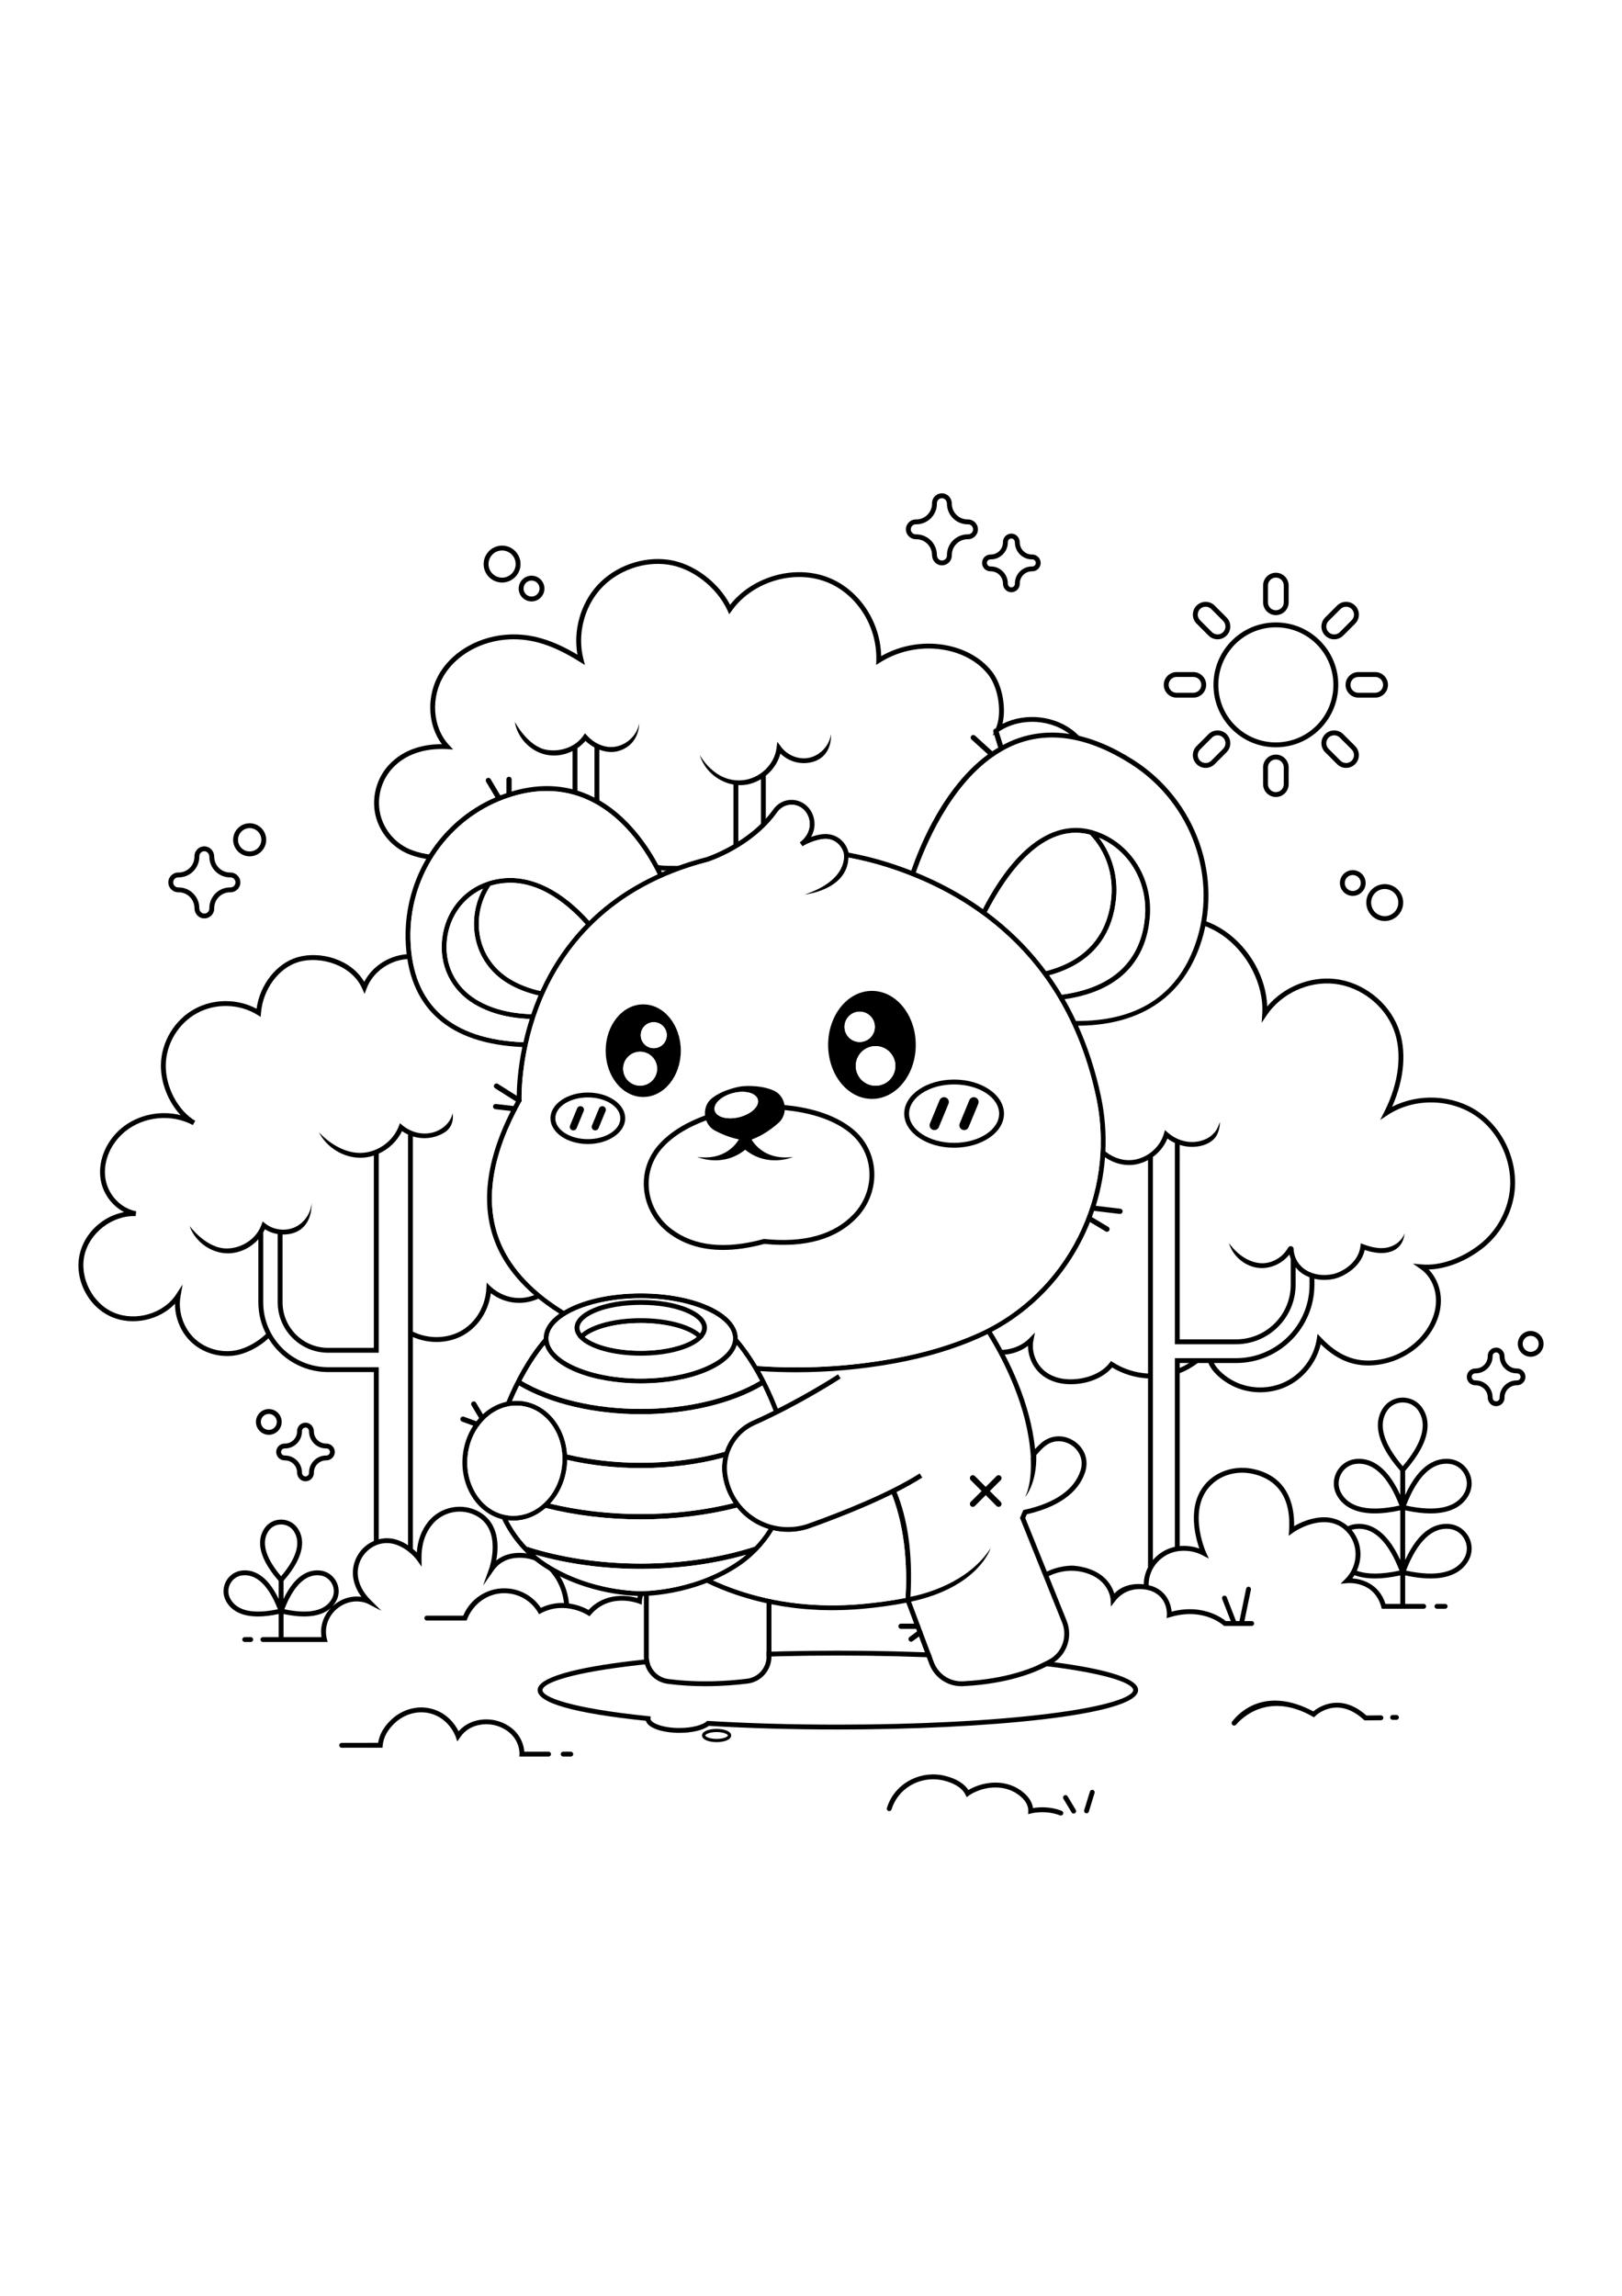 <?xml version="1.0" encoding="utf-8"?>
<!-- Generator: Adobe Illustrator 27.5.0, SVG Export Plug-In . SVG Version: 6.00 Build 0)  -->
<svg xmlns="http://www.w3.org/2000/svg" xmlns:xlink="http://www.w3.org/1999/xlink" viewBox="0 0 500 500" width="595" height="842" preserveAspectRatio="xMidYMid meet" data-scaled="true">
<g id="BACKGROUND">
	<rect style="fill:#FFFFFF;" width="500" height="500"/>
</g>
<g id="OBJECTS">
	<g>
		<g>
			<path d="M209.401,430.267c-4.658,0-9.587-1.297-10.299-3.715c-22.145-2.313-33.372-5.497-33.372-9.467
				c0-7.889,47.684-12.145,92.549-12.145c44.866,0,92.55,4.257,92.55,12.145c0,7.889-47.684,12.146-92.55,12.146
				c-13.936,0-27.313-0.377-39.767-1.121C216.751,429.446,213.31,430.267,209.401,430.267z M200.516,425.986
				c0.086,1.149,3.529,2.78,8.885,2.78c4.204,0,7.235-0.999,8.373-1.989l0.231-0.2l0.306,0.018
				c12.506,0.754,25.954,1.136,39.967,1.136c24.491,0,47.511-1.184,64.819-3.332c19.361-2.403,26.23-5.441,26.23-7.313
				c0-1.872-6.869-4.91-26.23-7.313c-17.309-2.149-40.328-3.332-64.819-3.332c-24.491,0-47.511,1.183-64.819,3.332
				c-19.36,2.403-26.23,5.441-26.23,7.313c0,2.16,8.543,5.561,32.622,8.036l0.713,0.073L200.516,425.986z"/>
		</g>
		<g>
			<path d="M220.9,433.126c-2.23,0-4.489-0.706-4.489-2.055c0-2.697,8.978-2.697,8.978,0
				C225.389,432.42,223.131,433.126,220.9,433.126z M220.9,430.017c-2.302,0-3.489,0.739-3.489,1.055s1.187,1.055,3.489,1.055
				c2.302,0,3.489-0.739,3.489-1.055S223.202,430.017,220.9,430.017z"/>
		</g>
	</g>
	<g>
		<path d="M425.669,424.872l-4.453,0.049c-7.973-7.126-14.655-2.674-16.376-1.281c-15.051-7.949-23.043,0.561-25.014,3.151
			c-0.277,0.363-0.168,0.888,0.224,1.122l0,0c0.322,0.192,0.731,0.129,0.975-0.156c1.842-2.154,10.01-10.203,23.556-2.553
			l0.491,0.266l0.396-0.392c0.267-0.262,6.523-6.244,14.606,0.845c0.116,0.102,0.232,0.197,0.349,0.305l0.218,0.2l5.044-0.055
			c0.414-0.005,0.746-0.344,0.742-0.758l0,0C426.423,425.2,426.083,424.868,425.669,424.872z"/>
		<path d="M429.292,426.254h1.163c0.414,0,0.75-0.336,0.75-0.75l0,0c0-0.414-0.336-0.75-0.75-0.75h-1.163
			c-0.414,0-0.75,0.336-0.75,0.75l0,0C428.542,425.918,428.878,426.254,429.292,426.254z"/>
		<path d="M318.429,453.443c-0.209-1.649-1.132-3.206-2.754-4.639c-2.387-2.108-5.581-3.255-8.96-3.208
			c-3.938,0.046-6.905,1.519-8.194,2.291c-1.313-2.004-3.668-3.457-7.017-4.324c-7.284-1.891-14.885,1.811-17.66,8.604
			c-0.199,0.487-0.344,0.913-0.446,1.247c-0.13,0.427,0.143,0.867,0.58,0.953l0,0c0.381,0.075,0.755-0.15,0.868-0.521
			c0.101-0.333,0.237-0.744,0.387-1.112c2.492-6.103,9.325-9.422,15.896-7.721c2.271,0.589,5.235,1.807,6.469,4.269l0.401,0.801
			l0.718-0.535c0.032-0.024,3.269-2.397,8.018-2.452c0.052-0.001,0.103-0.001,0.153-0.001c2.961,0,5.725,1.003,7.797,2.834
			c1.573,1.39,2.344,2.87,2.288,4.399l-0.027,0.776l-0.008,0.237l0.835-0.223l0.146-0.039c0.041-0.011,3.535-0.911,7.472,0.172
			c0.442,0.122,0.889,0.266,1.338,0.439c0.378,0.146,0.803-0.01,0.972-0.378l0,0c0.176-0.384,0.003-0.851-0.391-1.007
			C323.598,452.839,320.044,453.17,318.429,453.443z"/>
		<path d="M327.806,450.587l2.524,4.185c0.214,0.355,0.675,0.469,1.03,0.255l0,0c0.355-0.214,0.469-0.675,0.255-1.03l-2.524-4.185
			c-0.214-0.355-0.675-0.469-1.03-0.255l0,0C327.706,449.771,327.592,450.232,327.806,450.587z"/>
		<path d="M335.98,448.357l-1.759,5.734c-0.122,0.396,0.101,0.815,0.497,0.937l0,0c0.396,0.121,0.815-0.101,0.936-0.497l1.759-5.733
			c0.121-0.396-0.101-0.815-0.497-0.937l0,0C336.52,447.739,336.101,447.961,335.98,448.357z"/>
		<path d="M156.726,428.096c-2.577-1.642-5.655-2.297-8.666-1.85c-2.731,0.407-5.018,1.624-6.687,3.544
			c-1.066-2.113-3.859-6.294-9.583-7.209c-3.862-0.618-7.984,0.683-11.016,3.477c-2.391,2.203-3.806,4.65-4.215,7.284l-11.234,0.011
			c-0.414,0-0.75,0.337-0.749,0.751l0,0c0.001,0.414,0.337,0.749,0.751,0.749l12.583-0.013l0.016-0.181l0.045-0.502
			c0.222-2.512,1.508-4.865,3.821-6.996c2.697-2.486,6.347-3.644,9.762-3.1c6.663,1.065,8.844,7.175,8.933,7.435l0.491,1.423
			l0.84-1.247c1.465-2.175,3.61-3.497,6.378-3.929c2.134-0.333,4.345-0.041,6.311,0.854c5.039,2.296,5.583,6.557,5.632,7.819
			c0.008,0.201,0.005,0.335,0.003,0.363l-0.043,0.791h9.001c0.414,0,0.75-0.336,0.75-0.75l0,0c0-0.414-0.336-0.75-0.75-0.75h-7.48
			C161.495,434.438,160.756,430.661,156.726,428.096z"/>
		<path d="M173.61,437.57h2.344c0.414,0,0.75-0.336,0.75-0.75l0,0c0-0.414-0.336-0.75-0.75-0.75h-2.344
			c-0.414,0-0.75,0.336-0.75,0.75l0,0C172.86,437.234,173.195,437.57,173.61,437.57z"/>
		<path d="M201.574,162.593c0.327,0.594,0.626,1.159,0.898,1.689c1.069,0.167,2.162,0.262,3.274,0.273l2.01,0.02
			c1.342-0.518,2.718-0.999,4.11-1.46l-6.105-0.06C204.327,163.041,202.927,162.881,201.574,162.593z"/>
		<path d="M126.806,158.155c-4.758-1.835-8.431-6.06-9.586-11.026c-1.155-4.966,0.276-10.378,3.735-14.125
			c4.956-5.366,11.908-6.174,16.876-5.908l1.865,0.1l-1.278-1.362c-5.136-5.473-5.742-14.801-1.41-21.698
			c3.96-6.305,11.619-10.472,19.988-10.873c6.899-0.325,13.602,1.8,21.724,6.909l1.6,1.007l-0.475-1.83
			c-1.927-7.427,0.146-15.909,5.281-21.609c5.135-5.7,13.354-8.647,20.944-7.498c7.383,1.115,14.863,6.913,18.191,14.1l0.544,1.175
			l0.748-1.057c6.1-8.613,18.245-12.583,28.254-9.232c9.784,3.274,16.65,13.576,16.326,24.495l-0.041,1.411l1.192-0.754
			c6.122-3.873,13.697-5.216,20.776-3.688c5.398,1.165,9.926,3.895,12.748,7.685c3.072,4.126,4.122,11.873,2.202,16.253
			l-1.008,2.299l2.104-1.37c6.719-4.374,16.353-3.714,22.412,1.534c0.084,0.073,0.159,0.155,0.242,0.229
			c0.874,0.156,1.755,0.347,2.641,0.57c-0.589-0.685-1.215-1.339-1.901-1.933c-6.041-5.231-15.371-6.241-22.477-2.655
			c1.195-4.926-0.023-11.81-3.013-15.823c-3.04-4.082-7.882-7.013-13.635-8.255c-7.022-1.516-14.505-0.351-20.739,3.193
			c-0.236-11.055-7.364-21.269-17.355-24.612c-10.218-3.419-22.54,0.356-29.212,8.797c-3.756-7.1-11.31-12.716-18.778-13.844
			c-8.072-1.217-16.818,1.913-22.282,7.978c-5.065,5.622-7.33,13.786-6.001,21.243c-7.734-4.616-14.285-6.534-21.088-6.214
			c-8.851,0.425-16.969,4.859-21.187,11.574c-4.355,6.934-4.069,16.165,0.486,22.213l0,0c-5.097-0.006-11.568,1.235-16.37,6.435
			c-3.792,4.106-5.361,10.039-4.095,15.482c1.266,5.444,5.292,10.075,10.507,12.085c2.043,0.788,4.071,1.27,6.023,1.481
			c0.283-0.478,0.575-0.949,0.875-1.415C131.132,159.476,128.981,158.994,126.806,158.155z"/>
		<path d="M197.772,387.468h-0.58c-0.09,0-0.227-0.001-0.398-0.004c-0.136,0.389-0.245,0.797-0.318,1.228
			c-2.528-0.693-9.755-2.002-15.048,3.693c-0.986-0.551-3.182-1.604-6.03-1.992c-0.424-4.235-1.996-7.356-3.556-9.494
			c-1.14-0.607-2.28-1.267-3.41-1.991c-1.699-1.089-3.28-2.337-4.757-3.695c-0.757-0.185-1.535-0.316-2.33-0.375
			c-2.472-0.187-5.695,0.14-8.373,2.306c0.758-4.067,1.072-11.344-5.165-14.944c-5.236-3.015-12.038-1.719-15.82,3.013
			c-2.074,2.596-3.25,5.77-3.504,9.456c-0.339-0.345-0.748-0.725-1.209-1.113v-65.286c4.385,1.922,9.536,2.075,13.99,0.204
			c5.423-2.278,9.249-7.566,10.044-13.721c3.153,2.46,7.351,3.512,11.296,2.757c1.552-0.296,2.988-0.813,4.287-1.504
			c-0.433-0.346-0.856-0.695-1.271-1.047c-1.087,0.512-2.264,0.902-3.535,1.121c-4.058,0.699-8.192-0.774-11.134-3.656l-0.931-0.912
			l-0.079,1.67c-0.296,6.211-3.93,11.67-9.259,13.908c-4.282,1.798-9.271,1.551-13.409-0.473v-60.171
			c3.233,1.004,6.795,0.621,9.767-1.228c1.864-1.159,2.906-3.321,2.47-5.937c0,0-0.316,2.651-3.262,4.664
			c-3.68,2.514-8.671,1.993-12.162-0.895l-0.805-0.667l-0.374,0.976c-1.748,4.563-6.378,7.896-11.257,8.152
			c-7.555,0.396-13.335-6.352-13.335-6.352c2.346,4.7,7.535,7.866,12.781,7.866c0.209,0,0.418-0.006,0.628-0.016
			c1.198-0.058,2.38-0.29,3.52-0.662v59.116c-0.058,0.057-0.09,0.09-0.147,0.147h-13.954c-7.753,0-14.039-6.285-14.039-14.039
			v-20.888c1.453,0.027,2.92-0.211,4.266-0.819c5.137-2.324,4.677-8.804,4.677-8.804c-0.242,3.172-2.363,6.157-5.277,7.429
			c-2.891,1.264-6.502,0.789-8.983-1.182l-0.824-0.654l-0.35,0.993c-1.504,4.273-5.881,7.186-10.416,7.336
			c-6.574,0.217-11.762-6.955-11.762-6.955c1.663,4.874,6.606,8.43,11.755,8.455c0.02,0,0.038,0,0.057,0
			c3.56,0,7.03-1.688,9.392-4.337v19.427c0,3.508,0.862,6.813,2.358,9.741c-2.33,2.276-5.416,4.008-8.142,4.789
			c-4.678,1.339-10.035,0.101-13.649-3.155c-3.615-3.255-5.404-8.454-4.558-13.246l0.636-3.604l-2.003,3.063
			c-3.868,5.918-12.469,8.421-19.177,5.585c-6.571-2.78-10.64-10.706-9.071-17.667c1.569-6.961,8.635-12.351,15.775-12.065
			l0.174-1.485c-5.003-0.962-9.028-5.47-9.57-10.72c-0.519-5.022,1.83-10.33,6.129-13.851c5.759-4.715,14.356-5.542,20.906-2.01
			l0.738-1.306c-5.376-3.179-9.195-10.435-9.08-17.254c0.11-6.534,3.886-12.781,9.619-15.916c5.733-3.136,13.03-2.942,18.59,0.492
			l1.046,0.646l0.096-1.225c0.575-7.316,5.483-13.928,11.67-15.721c6.673-1.931,16.326,0.956,19.515,8.189l0.739,1.676l0.648-1.713
			c2.057-5.435,7.747-9.088,13.49-9.06c-0.081-0.491-0.154-0.988-0.218-1.492c-5.736,0.071-11.38,3.43-14.019,8.55
			c-4.084-6.99-13.613-9.61-20.572-7.59c-6.432,1.863-11.595,8.434-12.622,15.88c-5.864-3.14-13.228-3.149-19.083,0.053
			c-6.198,3.39-10.28,10.143-10.399,17.207c-0.094,5.626,2.32,11.538,6.077,15.535c-6.192-1.555-13.121-0.169-18.091,3.9
			c-4.685,3.837-7.241,9.648-6.671,15.165c0.477,4.624,3.372,8.737,7.32,10.817c-6.523,1.23-12.189,6.401-13.67,12.969
			c-1.751,7.766,2.62,16.277,9.949,19.378c6.529,2.763,14.705,0.891,19.422-4.124c-0.021,4.508,1.908,9.041,5.26,12.06
			c3.989,3.594,9.903,4.959,15.066,3.481c2.878-0.824,6.029-2.557,8.494-4.87c3.772,6.222,10.59,10.403,18.382,10.403h14.101v52.053
			c-1.047,0.455-2.044,1.071-2.938,1.886c-2.959,2.693-4.181,6.752-3.188,10.59c0.431,1.671,1.202,3.26,2.299,4.744
			c-1.335-0.189-3.1-0.17-5.074,0.543c-1.453,0.527-2.751,1.342-3.844,2.355c0.519-0.573,0.919-1.182,1.227-1.788
			c0.936-1.843,0.899-4.048-0.098-5.897c-0.998-1.851-2.819-3.093-4.874-3.323c-3.216-0.366-7.627,0.995-11.352,8.757v-5.568
			c7.174-8.213,6.325-13.378,4.321-16.267c-1.14-1.643-3.036-2.626-5.072-2.626c-2.035,0-3.931,0.982-5.071,2.626
			c-2.004,2.89-2.853,8.054,4.322,16.267v5.568c-3.724-7.763-8.134-9.124-11.352-8.757c-2.054,0.23-3.876,1.473-4.874,3.323
			c-0.998,1.85-1.034,4.055-0.098,5.897c1.242,2.446,3.981,4.935,9.981,4.935c1.798,0,3.911-0.241,6.342-0.756v7.116h-4.855
			c-0.414,0-0.75,0.336-0.75,0.75l0,0c0,0.414,0.336,0.75,0.75,0.75h19.955l-0.222-0.856l-0.021-0.082
			c-0.267-1.025-0.342-2.061-0.231-3.157c0.385-3.516,2.868-6.599,6.326-7.854c3.58-1.291,6.396,0.103,6.421,0.115l4.291,2.22
			l-3.416-3.416c-1.818-1.818-3.022-3.834-3.58-5.991c-0.853-3.299,0.199-6.788,2.746-9.107c2.481-2.257,5.81-2.939,8.905-1.818
			c3.961,1.422,6.327,4.723,6.351,4.756l1.405,1.989l-0.042-2.434c-0.072-4.178,1.013-7.7,3.225-10.468
			c3.324-4.159,9.3-5.298,13.899-2.649c7.8,4.503,3.805,15.938,3.764,16.053l-1.915,5.336l3.237-4.653
			c2.504-3.602,6.319-4.11,9.09-3.9c2.385,0.178,4.613,0.998,6.443,2.373c1.138,0.85,5.377,4.467,6.191,11.545
			c-2.161-0.084-4.604,0.268-7.136,1.474c-2.547-3.778-6.726-6.014-11.314-6.014c-5.511,0-10.513,3.366-12.61,8.43h-11.233
			c-0.414,0-0.75,0.336-0.75,0.75l0,0c0,0.414,0.336,0.75,0.75,0.75h12.267l0.058-0.156c1.77-4.793,6.24-8.204,11.349-8.273
			c4.357-0.059,8.32,2.147,10.574,5.874l0.366,0.606l0.627-0.331c7.355-3.895,14.278,0.563,14.347,0.61l0.554,0.365l0.43-0.505
			c5.79-6.785,14.343-3.595,14.705-3.456l0.966,0.373l0.053-1.034c0.043-0.838,0.252-1.585,0.566-2.26l-0.055,0.001
			C198.132,387.468,197.923,387.468,197.772,387.468z M70.916,388.778c-0.724-1.425-0.694-3.067,0.082-4.506
			c0.776-1.438,2.132-2.366,3.721-2.545c4.322-0.478,8.08,3.124,10.928,10.442C77.967,393.813,72.881,392.645,70.916,388.778z
			 M82.814,368.016c0.873-1.259,2.273-1.981,3.839-1.981c1.567,0,2.966,0.723,3.839,1.981c2.372,3.421,1.043,8.249-3.839,13.993
			C81.77,376.264,80.442,371.436,82.814,368.016z M99.036,397.999c-0.096,0.95-0.072,1.858,0.073,2.753H87.403v-7.116
			c2.432,0.515,4.543,0.756,6.342,0.756c4.122,0,6.705-1.175,8.322-2.704C100.406,393.405,99.298,395.607,99.036,397.999z
			 M87.66,392.17c2.848-7.318,6.615-10.926,10.928-10.442c1.588,0.179,2.944,1.105,3.72,2.545c0.775,1.438,0.805,3.081,0.081,4.506
			C100.425,392.645,95.34,393.813,87.66,392.17z M125.774,372.438c-0.885-0.585-1.898-1.132-3.045-1.544
			c-1.985-0.718-4.046-0.784-5.985-0.283v-53.034h-15.601c-11.031,0-20.005-8.975-20.005-20.005v-21.508
			c0.188-0.327,0.366-0.661,0.522-1.005c1.201,0.773,2.552,1.262,3.944,1.49v21.023c0,8.567,6.971,15.538,15.539,15.538h15.601
			v-61.349c3.096-1.407,5.725-3.891,7.176-6.955c0.592,0.414,1.214,0.763,1.854,1.06V372.438z"/>
		<path d="M440.962,362.635c7.157,0,10.421-2.957,11.898-5.865c1.105-2.178,1.061-4.782-0.117-6.969
			c-1.18-2.187-3.332-3.654-5.758-3.927c-3.921-0.442-9.314,1.26-13.824,11.088v-7.446c8.636-9.861,7.627-16.029,5.238-19.474
			c-1.346-1.941-3.585-3.101-5.988-3.101c-2.403,0-4.643,1.159-5.988,3.101c-2.389,3.445-3.398,9.613,5.238,19.474v7.446
			c-4.511-9.827-9.908-11.531-13.824-11.089c-2.426,0.272-4.578,1.74-5.758,3.927c-1.179,2.187-1.223,4.791-0.117,6.969
			c1.478,2.908,4.74,5.865,11.898,5.865c2.203,0,4.798-0.3,7.801-0.948v15.324c-4.511-9.829-9.906-11.526-13.824-11.089
			c-0.812,0.091-1.588,0.327-2.313,0.668c-1.991-1.764-4.544-2.762-7.268-2.766c-0.008,0-0.015,0-0.022,0
			c-4.015,0-7.517,1.69-9.305,2.739c0.112-6.15-1.657-15.3-12.616-17.62c-4.683-0.996-9.566,0.125-13.056,2.993
			c-7.757,6.377-5.002,17.319-3.548,21.531c-1.853-0.672-3.822-0.936-5.888-0.783c-0.053,0.004-0.105,0.015-0.158,0.019v-53.275
			c1.988-0.793,3.87-1.85,5.577-3.14h3.246c1.287,2.942,4.21,5.36,7.145,6.891c2.725,1.42,5.787,2.131,8.85,2.131
			c2.997,0,5.993-0.681,8.673-2.043c4.983-2.536,8.706-7.348,9.975-12.78c4.661,4.554,9.449,6.641,14.999,6.543
			c6.451-0.11,12.85-3.066,17.117-7.904c3.064-3.473,4.812-7.623,4.92-11.686c0.102-3.814-1.304-7.46-3.757-9.974
			c5.347-0.154,11.355-2.473,16.489-6.429c5.133-3.955,8.704-9.887,9.799-16.273c1.69-9.864-2.948-20.601-11.278-26.11
			c-7.676-5.076-18.152-5.523-26.298-1.325c3.87-8.726,4.567-17.521,1.878-24.435c-3.115-8.008-10.946-14.022-19.486-14.967
			c-7.754-0.857-15.872,2.501-20.881,8.48c-0.299-8.894-5.381-18.035-13.149-23.326c-1.932-1.316-4.03-2.36-6.22-3.145
			c-0.088,0.498-0.181,0.996-0.286,1.493c1.991,0.735,3.9,1.692,5.662,2.893c7.902,5.381,13.027,15.385,12.464,24.325l-0.175,2.769
			l1.546-2.303c4.484-6.682,12.876-10.579,20.875-9.694c7.999,0.884,15.334,6.518,18.252,14.02c2.763,7.1,1.719,16.365-2.864,25.418
			l-1.267,2.502l2.347-1.536c7.886-5.162,18.897-5.128,26.774,0.082c7.85,5.191,12.22,15.309,10.628,24.605
			c-1.032,6.021-4.398,11.611-9.236,15.34c-5.552,4.278-12.136,6.542-17.614,6.061l-2.813-0.248l2.319,1.611
			c3.065,2.129,4.901,6.009,4.791,10.126c-0.141,5.321-3.399,10.848-8.894,14.513c-2.795,1.864-6.025,3.02-9.357,3.445
			c-6.54,0.834-11.896-1.315-17.207-6.933l-1.058-1.118l-0.229,1.522c-0.834,5.539-4.453,10.559-9.446,13.099
			c-4.993,2.542-11.181,2.509-16.149-0.08c-2.361-1.231-4.86-3.207-6.144-5.561h6.851c13.338,0,24.15-10.813,24.15-24.15v-1.823
			c0.977,0.231,1.997,0.356,3.041,0.356c1.037,0,2.095-0.116,3.148-0.353c2.084-0.466,8.022-3.07,9.325-8.881
			c2.803,0.947,5.299,1.207,7.413,0.701c4.838-1.157,4.833-5.822,4.833-5.822c-0.661,2.084-2.689,3.796-5.165,4.359
			c-2.041,0.465-4.527,0.146-7.396-0.945l-0.886-0.337l-0.124,0.939c-0.741,5.601-6.403,8.091-8.328,8.522
			c-3.073,0.688-6.178,0.241-8.511-1.23c-2.28-1.438-3.695-3.914-3.738-6.45c-0.007-0.405-0.256-0.764-0.648-0.864l-0.089-0.023
			c-0.392-0.101-0.786,0.095-0.981,0.45c-1.668,3.042-5.197,5.093-8.679,4.767c-5.927-0.555-9.561-6.225-9.561-6.225
			c1.167,4.161,5.142,7.408,9.452,7.721c3.499,0.249,7.035-1.427,9.19-4.168c0.097,0.462,0.241,0.912,0.409,1.355v7.947
			c0,9.311-7.548,16.858-16.858,16.858h-17.367V249.06c2.163,0.701,4.464,0.815,6.656,0.268c1.814-0.452,3.23-1.238,4.248-2.492
			c1.499-1.846,1.516-4.822,1.516-4.822c-0.898,2.254-1.197,2.783-2.27,3.828c-0.966,0.941-2.299,1.643-3.855,2.03
			c-3.419,0.849-7.137-0.121-9.96-2.594l-0.887-0.777l-0.328,1.132c-1.288,4.445-5.578,7.86-10.199,8.12
			c-3.117,0.178-6.245-1.098-8.497-3.259c-0.024,0.63-0.065,1.257-0.107,1.884c2.276,1.808,5.139,2.891,8.04,2.891
			c0.216,0,0.433-0.006,0.648-0.018c1.832-0.103,3.617-0.644,5.227-1.519v65.804c-3.829-0.215-7.613-1.404-10.822-3.492
			l-0.587-0.381l-0.421,0.558c-3.191,4.229-9.902,5.675-14.604,4.889c-2.105-0.354-3.992-1.177-5.455-2.382
			c-2.716-2.236-4.102-6.006-3.447-9.378l0.471-2.43l-1.74,1.76c-2.428,2.454-6.02,3.731-9.483,3.536
			c0.277,0.502,0.554,1.015,0.832,1.537c2.956-0.02,5.893-0.972,8.262-2.75c-0.008,3.333,1.535,6.727,4.152,8.883
			c1.665,1.371,3.796,2.306,6.16,2.702c5.058,0.852,11.908-0.59,15.617-4.925c3.323,2.021,7.174,3.166,11.065,3.372v58.206
			c-0.822,1.59-1.296,3.375-1.314,5.254c-1.555-0.2-4.714-0.297-7.52,1.534c-0.572,0.373-1.09,0.813-1.568,1.302
			c-0.259-0.856-0.689-1.91-1.439-3.002c-1.539-2.241-4.731-5.03-11.222-5.597c-0.067-0.009-4.623-0.177-9.004,2.302l0.567,1.408
			c1.293-0.758,2.611-1.261,3.806-1.589c3.181-0.873,6.595-0.699,9.662,0.517c6.147,2.438,6.492,7.64,6.506,7.907l0.089,2.056
			l1.255-1.631c4.333-5.633,10.903-3.267,11.178-3.166c5.075,1.942,4.834,7.09,4.821,7.306l-0.069,1.08l1.036-0.315
			c8.165-2.484,13.677,0.524,15.633,1.899c0.468,0.328,0.737,0.566,0.786,0.61l0.216,0.196h8.521c0.414,0,0.75-0.336,0.75-0.75l0,0
			c0-0.414-0.336-0.75-0.75-0.75h-2.225l0.575-2.789l1.422-6.894c0.084-0.405-0.177-0.802-0.583-0.886
			c-0.402-0.086-0.802,0.177-0.886,0.583l-1.495,7.245l-0.565,2.74h-1.059l-1.034-2.656l-1.829-4.696
			c-0.151-0.385-0.584-0.572-0.972-0.427c-0.386,0.15-0.577,0.585-0.427,0.972l1.636,4.202l1.015,2.606h-1.528
			c-0.553-0.453-2.06-1.569-4.388-2.451c-2.902-1.099-7.083-1.832-12.321-0.453c-0.181-1.918-1.12-6.002-5.749-7.774
			c-0.019-0.007-0.526-0.188-1.34-0.356c0-0.001-0.001-0.001-0.001-0.001c-0.09-5.508,4.275-10.181,9.851-10.595
			c2.414-0.181,4.696,0.279,6.773,1.362l1.932,1.008l-0.902-1.984c-0.064-0.141-6.337-14.228,2.475-21.472
			c3.14-2.581,7.546-3.584,11.792-2.685c5.642,1.195,12.193,5.204,11.367,17.518l-0.108,1.613l1.302-0.96
			c0.045-0.033,4.477-3.257,9.671-3.257h0.02c2.1,0,4.179,0.643,5.814,1.96c3.184,2.564,4.459,6.592,3.491,10.481
			c-0.493,1.977-1.45,3.687-2.845,5.082l-1.48,1.48l2.083-0.204c0.334-0.031,8.272-0.714,10.489,7.346l0.065,0.236l0.087,0.315
			h12.91c0.414,0,0.75-0.336,0.75-0.75l0,0c0-0.414-0.336-0.75-0.75-0.75h-5.707v-8.785c3.002,0.647,5.597,0.947,7.8,0.947
			c7.158,0,10.422-2.957,11.899-5.865c1.105-2.177,1.061-4.781-0.117-6.968c-1.179-2.187-3.332-3.654-5.758-3.927
			c-3.91-0.438-9.311,1.258-13.824,11.089v-15.324C436.165,362.335,438.759,362.635,440.962,362.635z M446.818,347.364
			c1.967,0.221,3.646,1.368,4.605,3.148c0.96,1.779,0.996,3.813,0.1,5.577c-2.419,4.761-8.669,6.184-18.107,4.132
			C436.886,351.21,441.507,346.763,446.818,347.364z M413.3,356.09c-0.896-1.765-0.86-3.798,0.1-5.577
			c0.96-1.78,2.639-2.928,4.605-3.148c5.311-0.587,9.931,3.847,13.401,12.857C421.97,362.276,415.718,360.852,413.3,356.09z
			 M363.663,317.802v-1.513h2.906C365.638,316.863,364.668,317.369,363.663,317.802z M362.163,372.936
			c-2.702,0.581-5.064,2.048-6.768,4.069V252.783c1.979-1.441,3.572-3.417,4.471-5.686c0.727,0.54,1.499,0.992,2.297,1.366v62.031
			h18.868c10.122,0,18.357-8.235,18.357-18.358v-5.337c0.653,0.808,1.437,1.524,2.343,2.096c0.608,0.384,1.264,0.7,1.95,0.961v2.28
			c0,12.49-10.161,22.652-22.65,22.652h-18.868V372.936z M416.928,368.06c-0.09-0.116-0.194-0.217-0.288-0.329
			c0.435-0.157,0.891-0.267,1.365-0.32c0.315-0.035,0.627-0.053,0.938-0.053c4.914,0,9.199,4.433,12.464,12.91
			c-5.525,1.201-9.948,1.202-13.159,0.049c0.314-0.695,0.576-1.423,0.767-2.191C419.901,374.564,419.14,370.895,416.928,368.06z
			 M431.661,390.519h-4.572c-2.026-6.365-7.44-7.643-10.219-7.867c0.241-0.318,0.464-0.648,0.672-0.987
			c1.668,0.629,3.737,1.017,6.32,1.017c2.202,0,4.798-0.299,7.8-0.947V390.519z M446.818,367.412
			c1.967,0.221,3.646,1.368,4.605,3.148c0.96,1.779,0.996,3.813,0.1,5.576c-2.418,4.764-8.668,6.185-18.107,4.133
			C436.887,371.256,441.526,366.819,446.818,367.412z M432.411,348.096c-6.033-7.047-7.679-12.983-4.756-17.198
			c1.082-1.561,2.815-2.456,4.756-2.456c1.94,0,3.674,0.895,4.756,2.456C440.09,335.112,438.445,341.049,432.411,348.096z"/>
		<path d="M184.753,127.258c1.882,0.703,3.885,0.978,5.77,0.447c6.753-1.902,6.502-8.532,6.502-8.532
			c-0.584,3.368-3.396,6.275-6.84,7.07c-3.167,0.73-6.616-0.518-9.223-3.343l-0.629-0.681l-0.535,0.757
			c-2.483,3.517-7.101,5.07-11.341,4.322c-5.812-1.025-9.767-8.63-9.767-8.63c0.779,4.837,4.656,8.986,9.428,10.091
			c0.873,0.202,1.763,0.3,2.653,0.3c1.98,0,3.951-0.497,5.722-1.386v12.714c0.507,0.138,1.007,0.288,1.5,0.449v-14.052
			c0.922-0.633,1.77-1.372,2.486-2.235c0.861,0.825,1.798,1.489,2.773,2.022v15.269c0,0.432,0.015,0.861,0.039,1.288
			c0.538,0.293,1.063,0.6,1.578,0.917c-0.076-0.726-0.118-1.461-0.118-2.206V127.258z"/>
		<path d="M240.577,128.447c2.497,2.468,6.113,3.475,9.477,2.702c6.756-1.554,6.11-8.641,6.11-8.641
			c-0.487,3.394-3.151,6.349-6.477,7.185c-3.218,0.813-6.898-0.566-8.95-3.347l-1.119-1.516l-0.229,1.87
			c-0.632,5.169-5.205,9.431-10.386,9.96c-8.78,0.897-13.28-7.762-13.28-7.762c1.355,4.684,5.617,8.274,10.375,9.109v19.6
			c0.489-0.277,0.991-0.573,1.5-0.885v-18.556c0.198,0.01,0.395,0.026,0.594,0.026c0.31,0,0.62-0.012,0.931-0.037
			c1.938-0.155,3.796-0.803,5.445-1.805v15.179c0.508-0.464,1.008-0.948,1.5-1.448v-14.791
			C238.23,133.539,239.87,131.134,240.577,128.447z"/>
		<path d="M75.445,402.252h1.844c0.414,0,0.75-0.336,0.75-0.75l0,0c0-0.414-0.336-0.75-0.75-0.75h-1.844
			c-0.414,0-0.75,0.336-0.75,0.75l0,0C74.695,401.916,75.031,402.252,75.445,402.252z"/>
		<path d="M442.964,392.019h2.514c0.414,0,0.75-0.336,0.75-0.75l0,0c0-0.414-0.336-0.75-0.75-0.75h-2.514
			c-0.414,0-0.75,0.336-0.75,0.75l0,0C442.214,391.684,442.55,392.019,442.964,392.019z"/>
	</g>
	<g>
		<path style="fill:#FFFFFF;" d="M236.306,406.756v-16.44c-0.816-0.179-1.629-0.369-2.438-0.571
			c-0.074-0.018-0.148-0.035-0.222-0.053c-1.116-0.281-2.222-0.589-3.322-0.913c-0.173-0.051-0.346-0.103-0.52-0.155
			c-1.107-0.333-2.208-0.681-3.299-1.057c-3.059-1.056-5.934-2.245-8.611-3.537c-7.503,2.914-14.374,3.74-17.902,3.97v18.841
			c0,3.444,2.589,6.381,6.022,6.831c9.529,1.249,18.469,0.639,24.292-0.092C233.727,413.149,236.306,410.216,236.306,406.756z"/>
		<path style="fill:#FFFFFF;" d="M317.725,344.687c-1.007-14.739-7.94-28.605-13.307-37.32c-0.843,0.421-1.698,0.825-2.565,1.211
			c-7.691,3.422-16.463,6.047-26.07,7.801c-10.059,1.837-20.264,2.752-30.425,2.752c-3.681,0-7.356-0.12-11.017-0.36
			c2.172,3.857,3.965,7.811,5.422,11.534c0.035-0.001,0.07-0.001,0.105-0.001c10.413-5.27,18.368-10.466,18.466-10.53l0.822,1.254
			c-0.122,0.08-12.405,8.105-26.501,14.373c-6.204,2.758-9.682,9.558-8.27,16.17c0.06,0.282,0.124,0.565,0.191,0.853
			c1.223,5.175,4.612,9.604,9.3,12.152c4.711,2.56,10.306,2.996,15.348,1.195c10.403-3.716,24.795-9.414,34.279-15.455l0.807,1.266
			c-2.385,1.519-5.074,3.015-7.926,4.463c3.256,8.019,5.075,18.535,4.271,32.298c4.429-0.874,17.829-4.322,24.731-15.006
			c0,0-3.67,11.993-24.536,16.482l2.665,7.092c0.116,0.139,0.194,0.311,0.194,0.507c0,0.002-0.001,0.004-0.001,0.006l0.52,1.384
			c0.012,0.014,0.029,0.021,0.04,0.036c0.1,0.136,0.137,0.292,0.142,0.448l3.449,9.18c1.403,3.735,5.01,6.098,8.978,5.906
			c7.469-0.382,18.185-1.88,26.821-6.853c3.833-2.206,5.45-7.034,3.763-11.228l-12.994-32.274l0.127-0.288
			c0.253-0.577,0.502-1.156,0.727-1.747l0.145-0.378l0.396-0.087c9.443-2.074,15.417-6.269,17.276-12.131
			c1.161-3.664-0.816-6.51-2.863-7.834c-2.065-1.336-5.504-1.978-8.397,0.608c-0.799,0.715-1.602,1.554-2.395,2.488
			c0.237,8.79-3.428,12.942-3.428,12.942c2.332-4.83,1.71-12.151,1.71-12.151l0.052-0.04L317.725,344.687z M308.47,359.077
			c0.352,0.352,0.352,0.921,0,1.273c-0.176,0.176-0.406,0.264-0.637,0.264c-0.23,0-0.461-0.088-0.636-0.264l-3.34-3.34l-3.34,3.34
			c-0.176,0.176-0.406,0.264-0.636,0.264c-0.23,0-0.461-0.088-0.637-0.264c-0.352-0.352-0.352-0.921,0-1.273l3.34-3.34l-3.34-3.34
			c-0.352-0.352-0.352-0.921,0-1.273c0.352-0.352,0.921-0.352,1.273,0l3.34,3.34l3.34-3.34c0.352-0.352,0.921-0.352,1.273,0
			c0.352,0.352,0.352,0.921,0,1.273l-3.34,3.34L308.47,359.077z"/>
		<path d="M308.47,351.124c-0.352-0.352-0.921-0.352-1.273,0l-3.34,3.34l-3.34-3.34c-0.352-0.352-0.921-0.352-1.273,0
			c-0.352,0.352-0.352,0.921,0,1.273l3.34,3.34l-3.34,3.34c-0.352,0.352-0.352,0.921,0,1.273c0.176,0.176,0.406,0.264,0.637,0.264
			c0.23,0,0.461-0.088,0.636-0.264l3.34-3.34l3.34,3.34c0.176,0.176,0.406,0.264,0.636,0.264c0.23,0,0.461-0.088,0.637-0.264
			c0.352-0.352,0.352-0.921,0-1.273l-3.34-3.34l3.34-3.34C308.822,352.046,308.822,351.476,308.47,351.124z"/>
		<path style="fill:#FFFFFF;" d="M368.355,187.531c7.364-20.374-0.929-43.85-19.722-55.819c-12.867-8.197-24.76-10.269-35.35-6.16
			c-1.406,0.546-2.758,1.195-4.063,1.924c-0.092,0.096-0.199,0.178-0.334,0.22c-0.017,0.005-0.035,0.004-0.052,0.008
			c-0.838,0.482-1.656,0.998-2.453,1.546c-0.009,0.01-0.011,0.023-0.02,0.034c-0.097,0.107-0.218,0.171-0.346,0.213
			c-13.423,9.456-20.928,27.62-23.705,35.608c6.825,2.772,13.891,6.439,20.679,11.294c1.386-2.677,3.022-5.544,4.888-8.336
			c8.78-13.136,18.668-18.683,28.587-16.042h0.219l0.092,0.09c0.987,0.283,1.937,0.621,2.892,1.042
			c9.89,4.339,15.814,14.829,14.74,26.1c-0.99,10.394-6.676,22.058-26.238,24.916c1.231,2.141,2.403,4.374,3.503,6.711
			C350.382,211.006,362.694,203.188,368.355,187.531z"/>
		<path d="M349.44,130.446c-13.295-8.468-25.644-10.583-36.703-6.291c-1.24,0.481-2.429,1.052-3.589,1.669l-1.4-4.514
			c-0.131-0.425-0.584-0.662-1.007-0.531c-0.425,0.132-0.662,0.583-0.53,1.007l1.501,4.84c-0.618,0.366-1.226,0.744-1.82,1.143
			l-5.318-4.828c-0.33-0.298-0.84-0.276-1.137,0.055c-0.299,0.329-0.275,0.838,0.055,1.137l5.047,4.583
			c-7.872,5.772-13.574,14.255-17.258,21.164c-3.063,5.745-5.153,11.139-6.372,14.66c-2.475-0.966-4.913-1.819-7.288-2.566
			c-3.871-1.218-7.921-2.224-12.045-2.99c-0.858-3.745-4.264-6.159-8.12-5.67c-1.252,0.158-2.428,0.483-3.444,0.847
			c0.504-0.868,0.835-1.802,0.99-2.796c0.357-2.289-0.342-4.66-1.871-6.344c-1.426-1.57-3.447-2.404-5.534-2.279l-0.123,0.008
			c-2.026,0.151-3.89,1.224-5.114,2.944c-7.398,10.394-20.48,14.662-20.57,14.692c-4.997,1.279-9.555,2.858-13.721,4.669
			c-4.771-9.761-19.263-32.949-46.355-24.901v-3.736c0-0.445-0.36-0.805-0.805-0.805c-0.445,0-0.805,0.36-0.805,0.805v4.252
			c-0.632,0.214-1.258,0.44-1.876,0.68l-2.992-5.017c-0.228-0.382-0.722-0.507-1.104-0.279c-0.382,0.228-0.507,0.722-0.279,1.104
			l2.87,4.813c-16.989,7.326-28.163,24.595-27.691,43.692c0.261,10.565,3.6,18.779,9.924,24.414
			c6.035,5.377,14.772,8.324,26.05,8.827c-1.439,6.981-1.69,12.516-1.719,15.026l-5.805-3.67c-0.377-0.237-0.874-0.125-1.111,0.251
			c-0.237,0.376-0.126,0.873,0.251,1.111l6.407,4.05c-0.258,0.472-0.501,0.939-0.747,1.408l-5.405-0.623
			c-0.44-0.045-0.841,0.267-0.892,0.708c-0.051,0.442,0.266,0.841,0.707,0.892l4.789,0.552c-7.92,15.707-9.443,29.592-4.509,41.314
			c2.653,6.302,8.171,14.034,19.45,21.132c-3.055,2.18-4.822,4.8-4.822,7.648c0,0.025,0.004,0.049,0.004,0.074
			c-5.007,5.845-8.757,12.908-11.485,19.461c-2.619,0.566-5.101,1.866-7.258,3.834l-2.131-3.567
			c-0.227-0.381-0.721-0.507-1.104-0.278c-0.381,0.229-0.506,0.723-0.278,1.105l2.341,3.917c-0.292,0.32-0.567,0.657-0.836,0.997
			l-3.868-1.419c-0.417-0.15-0.88,0.061-1.033,0.478c-0.153,0.418,0.061,0.88,0.479,1.033l3.445,1.264
			c-1.734,2.644-2.856,5.749-3.209,9.081c-0.52,4.895,0.646,9.677,3.283,13.466c2.25,3.233,5.345,5.402,8.848,6.276
			c2.848,5.988,7.304,11.211,13.128,14.946c13.208,8.47,27.855,8.716,29.442,8.716c0.201,0,0.131,0,0.287,0
			c0.158,0,0.445-0.003,0.839-0.015v18.767c0,4.195,3.15,7.771,7.327,8.317c4.048,0.531,7.99,0.732,11.638,0.732
			c5.082,0,9.596-0.39,13.035-0.822c4.169-0.523,7.313-4.097,7.313-8.312v-16.123c1.036,0.209,2.077,0.401,3.125,0.574
			c0.19,0.031,0.381,0.059,0.572,0.089c0.986,0.157,1.978,0.297,2.974,0.423c0.206,0.026,0.411,0.055,0.618,0.079
			c1.112,0.132,2.231,0.244,3.355,0.337c0.234,0.019,0.469,0.035,0.704,0.053c1.039,0.078,2.082,0.142,3.13,0.186
			c0.14,0.006,0.279,0.015,0.418,0.02c1.152,0.044,2.31,0.064,3.473,0.068c0.113,0,0.224,0.007,0.337,0.007
			c0.118,0,0.237-0.008,0.355-0.008c1.339-0.005,2.685-0.032,4.038-0.09c0.17-0.007,0.342-0.018,0.512-0.026
			c1.409-0.067,2.823-0.157,4.246-0.282c0.01-0.001,0.02-0.001,0.031-0.002c0.169-0.015,0.332-0.035,0.5-0.051
			c1.048-0.096,2.091-0.198,3.123-0.316c0.562-0.064,1.11-0.14,1.666-0.209c0.607-0.076,1.219-0.148,1.819-0.232
			c0.787-0.109,1.556-0.232,2.327-0.354c0.354-0.056,0.713-0.106,1.065-0.165c0.786-0.131,1.553-0.273,2.321-0.417
			c0.286-0.053,0.58-0.1,0.863-0.155l2.423,6.449h-4.05c-0.444,0-0.805,0.36-0.805,0.805c0,0.444,0.36,0.805,0.805,0.805h4.655
			l0.293,0.779l-2.321,1.713c-0.357,0.264-0.434,0.768-0.169,1.126c0.157,0.214,0.401,0.326,0.648,0.326
			c0.166,0,0.333-0.051,0.478-0.157l1.952-1.441l3.168,8.431c1.569,4.177,5.508,6.891,9.912,6.891c0.181,0,0.363-0.005,0.546-0.014
			c7.634-0.39,18.6-1.93,27.493-7.05c4.478-2.578,6.372-8.205,4.405-13.09l-12.758-31.689c0.165-0.38,0.327-0.762,0.481-1.147
			c12.326-2.81,16.59-8.637,17.991-13.055c1.166-3.679-0.199-7.426-3.479-9.546c-3.303-2.137-7.311-1.843-10.212,0.75
			c-0.589,0.526-1.179,1.111-1.765,1.75c-1.428-14.297-8.094-27.61-13.326-36.131c14.004-7.398,24.548-19.57,30.259-33.832
			l4.823,2.893c0.13,0.078,0.272,0.114,0.413,0.114c0.273,0,0.54-0.139,0.691-0.391c0.228-0.381,0.104-0.876-0.276-1.105
			l-5.07-3.041c0.236-0.634,0.462-1.271,0.679-1.912l7.904,0.944c0.032,0.003,0.064,0.005,0.097,0.005
			c0.402,0,0.749-0.3,0.799-0.709c0.053-0.441-0.263-0.843-0.704-0.896l-7.574-0.905c3.323-10.666,4.025-22.262,1.582-33.754
			c-1.713-8.062-4.118-15.27-7.035-21.743c23.311-0.178,33.246-12.712,37.434-24.298C377.366,167.012,368.819,142.79,349.44,130.446
			z M301.243,307.207c-7.583,3.374-16.24,5.964-25.73,7.696c-13.919,2.543-28.116,3.296-42.087,2.295
			c-1.757-2.949-3.743-5.806-5.983-8.421c0-0.025,0.004-0.049,0.004-0.074c0-7.781-13.144-13.877-29.923-13.877
			c-9.766,0-18.294,2.068-23.723,5.328c-11.349-6.992-16.838-14.619-19.446-20.813c-4.834-11.487-3.193-25.212,4.859-40.825
			c0.12-0.114,0.202-0.265,0.234-0.438c0.377-0.721,0.756-1.443,1.16-2.173c0.039-0.04,0.089-0.063,0.12-0.112
			c0.139-0.22,0.146-0.477,0.063-0.703c-0.039-1.944-0.067-15.652,6.259-30.813c6.255-14.992,20.201-34.524,51.154-42.449
			c0.555-0.177,13.683-4.452,21.378-15.263c0.951-1.336,2.448-2.203,4.006-2.319l0.101-0.007c0.11-0.006,0.219-0.009,0.328-0.009
			c1.532,0,2.944,0.631,4.004,1.799c1.227,1.352,1.788,3.26,1.5,5.105c-0.282,1.808-1.296,3.39-3.013,4.703l0.859,1.228
			c0.029-0.018,2.909-1.836,6.277-2.262c3.465-0.436,5.839,1.919,6.462,4.495c-0.012-0.002-0.024-0.005-0.036-0.007
			c0,0,1.851,8.064-12.337,12.692c0,0,13.453-1.211,13.845-11.464c3.969,0.749,7.868,1.713,11.594,2.886
			c24.271,7.637,55.202,26.152,64.729,70.988C344.252,264.305,328.838,294.93,301.243,307.207z M316.012,357.597
			c0,0,3.665-4.152,3.428-12.942c0.793-0.934,1.596-1.773,2.395-2.488c2.893-2.586,6.332-1.944,8.397-0.608
			c2.047,1.324,4.024,4.17,2.863,7.834c-1.859,5.861-7.833,10.057-17.276,12.131l-0.396,0.087l-0.145,0.378
			c-0.225,0.591-0.474,1.17-0.727,1.747l-0.127,0.288l12.994,32.274c1.688,4.194,0.07,9.022-3.763,11.228
			c-8.636,4.973-19.353,6.471-26.821,6.853c-3.968,0.191-7.574-2.171-8.978-5.906l-3.449-9.18c-0.006-0.156-0.042-0.313-0.142-0.448
			c-0.011-0.015-0.028-0.022-0.04-0.036l-0.52-1.384c0-0.002,0.001-0.004,0.001-0.006c0-0.195-0.078-0.367-0.194-0.507l-2.665-7.092
			c20.866-4.489,24.536-16.482,24.536-16.482c-6.902,10.684-20.302,14.132-24.731,15.006c0.804-13.764-1.015-24.279-4.271-32.298
			c2.853-1.448,5.541-2.944,7.926-4.463l-0.807-1.266c-9.484,6.041-23.876,11.739-34.279,15.455
			c-5.042,1.801-10.637,1.365-15.348-1.195c-4.688-2.548-8.077-6.978-9.3-12.152c-0.067-0.287-0.131-0.57-0.191-0.853
			c-1.412-6.612,2.066-13.412,8.27-16.17c14.096-6.268,26.379-14.293,26.501-14.373l-0.822-1.254
			c-0.098,0.064-8.053,5.26-18.466,10.53c-0.035,0.001-0.07,0.001-0.105,0.001c-1.457-3.723-3.25-7.677-5.422-11.534
			c3.661,0.24,7.336,0.36,11.017,0.36c10.161,0,20.366-0.915,30.425-2.752c9.607-1.754,18.379-4.379,26.07-7.801
			c0.867-0.386,1.722-0.79,2.565-1.211c5.367,8.715,12.3,22.581,13.307,37.32l0.049,0.718l-0.052,0.04
			C317.722,345.445,318.344,352.767,316.012,357.597z M206.015,413.671c-3.433-0.45-6.022-3.387-6.022-6.831v-18.841
			c3.527-0.23,10.398-1.056,17.902-3.97c2.677,1.292,5.553,2.481,8.611,3.537c1.091,0.377,2.192,0.724,3.299,1.057
			c0.173,0.052,0.346,0.104,0.52,0.155c1.1,0.324,2.207,0.632,3.322,0.913c0.074,0.019,0.148,0.035,0.222,0.053
			c0.809,0.202,1.621,0.392,2.438,0.571v16.44c0,3.46-2.579,6.394-5.999,6.823C224.484,414.31,215.544,414.92,206.015,413.671z
			 M144.158,344.843c0.354-3.336,1.524-6.431,3.352-8.993c0.137-0.091,0.249-0.224,0.31-0.391c0.003-0.009,0.001-0.018,0.004-0.027
			c0.381-0.502,0.792-0.976,1.225-1.431c0.007-0.004,0.015-0.005,0.022-0.009c0.122-0.073,0.207-0.179,0.274-0.295
			c0.13-0.129,0.249-0.269,0.383-0.394c2.72-2.541,6.02-3.897,9.416-3.897c0.45,0,0.901,0.024,1.353,0.072
			c3.864,0.41,7.318,2.541,9.726,6.001c2.431,3.493,3.504,7.915,3.023,12.451c-0.482,4.536-2.46,8.635-5.57,11.539
			c-3.081,2.878-6.905,4.232-10.769,3.825c-3.864-0.41-7.318-2.541-9.726-6.001C144.75,353.801,143.677,349.379,144.158,344.843z
			 M265.561,390.566c-13.636,1.2-26.609-0.286-38.564-4.422c-2.538-0.876-4.935-1.85-7.206-2.891
			c2.433-1.05,4.907-2.326,7.332-3.882c4.682-3.003,8.478-6.969,11.269-11.519c1.479,0.335,2.988,0.512,4.502,0.512
			c2.307,0,4.62-0.392,6.835-1.183c7.438-2.657,16.899-6.325,25.202-10.417c4.504,11.485,4.687,24.179,4.215,31.918
			C274.892,389.513,270.325,390.145,265.561,390.566z M197.531,362.826c-9.786,0-19.286-1.128-27.914-3.203
			c2.838-3.065,4.649-7.104,5.119-11.534c0.069-0.649,0.104-1.295,0.114-1.938c7.046,1.641,14.757,2.525,22.679,2.525
			c8.949,0,17.622-1.132,25.371-3.204c-0.422,2.075-0.444,4.251,0.017,6.411c0.062,0.292,0.128,0.587,0.198,0.885
			c0.572,2.42,1.604,4.672,2.977,6.691C217.297,361.636,207.568,362.826,197.531,362.826z M197.524,296.327
			c15.407,0,28.423,5.668,28.423,12.377c0,6.709-13.016,12.377-28.423,12.377c-15.407,0-28.423-5.668-28.423-12.377
			C169.101,301.995,182.117,296.327,197.524,296.327z M197.524,322.581c15.277,0,27.536-5.054,29.609-11.832
			c2.771,3.407,5.134,7.19,7.129,11.022c-9.186,5.462-22.552,8.656-36.734,8.656c-14.175,0-27.546-3.192-36.745-8.65
			c1.995-3.833,4.359-7.618,7.132-11.026C169.989,317.527,182.247,322.581,197.524,322.581z M197.529,332.075
			c14.415,0,28.045-3.257,37.487-8.833c1.305,2.633,2.437,5.26,3.418,7.78c-2.06,1.021-4.202,2.036-6.389,3.008
			c-4.214,1.873-7.281,5.439-8.66,9.604c-7.83,2.191-16.689,3.394-25.856,3.394c-7.958,0-15.687-0.906-22.716-2.578
			c-0.233-3.586-1.383-6.986-3.36-9.827c-2.66-3.823-6.495-6.18-10.799-6.637c-0.939-0.1-1.873-0.09-2.798-0.007
			c0.667-1.562,1.386-3.145,2.173-4.732C169.486,328.82,183.121,332.075,197.529,332.075z M156.748,364.787
			c0.507,0.054,1.013,0.08,1.517,0.08c3.583,0,7.053-1.364,9.965-3.899c9.025,2.267,19.011,3.507,29.3,3.507
			c10.416,0,20.516-1.27,29.621-3.59c1.648,2.018,3.669,3.737,6.008,5.008c1.192,0.648,2.438,1.165,3.715,1.56
			c-1.216,1.927-2.623,3.739-4.21,5.407c-10.389,3.367-22.522,5.236-35.133,5.236c-12.61,0-24.749-1.869-35.147-5.237
			c-2.306-2.422-4.23-5.15-5.742-8.088C156.678,364.774,156.712,364.783,156.748,364.787z M197.531,379.743
			c11.512,0,22.641-1.547,32.461-4.356c-1.154,0.978-2.38,1.89-3.679,2.723c-13.531,8.676-28.624,8.472-28.805,8.477
			c-0.153-0.004-15.242,0.2-28.774-8.477c-1.299-0.833-2.526-1.745-3.68-2.724C174.883,378.196,186.018,379.743,197.531,379.743z
			 M126.533,185.627c-0.463-18.702,10.612-35.589,27.376-42.526c0.124-0.008,0.248-0.039,0.362-0.107
			c0.037-0.022,0.06-0.057,0.092-0.083c0.83-0.333,1.677-0.636,2.534-0.919c0.005,0,0.009,0.003,0.014,0.003
			c0.167,0,0.313-0.063,0.442-0.15c0.237-0.075,0.47-0.157,0.709-0.229c3.744-1.12,7.234-1.616,10.488-1.616
			c19.37,0,30.197,17.581,34.155,25.673c-8.691,3.967-15.6,8.955-21.087,14.335c-0.461-0.514-0.932-1.027-1.424-1.538
			c-8.56-8.896-17.733-12.833-26.521-11.381c-1.12,0.181-2.201,0.443-3.209,0.779c-0.001,0-0.002,0.001-0.003,0.001
			c-0.001,0-0.002,0.001-0.002,0.001l-0.238,0.079l-0.007,0.011c-7.611,2.578-12.931,9.255-13.906,17.501
			c-0.977,8.268,2.649,15.779,9.702,20.095c4.693,2.859,10.473,4.42,17.259,4.703c-0.792,2.49-1.431,4.896-1.94,7.168
			c-11.046-0.451-19.553-3.283-25.371-8.468C129.954,203.61,126.784,195.761,126.533,185.627z M146.587,185.543
			c1.209,5.694,4.678,10.542,9.768,13.653c2.82,1.723,6.035,2.988,9.607,3.814c-0.107,0.249-0.217,0.499-0.319,0.745
			c-0.707,1.697-1.331,3.375-1.89,5.023c-6.711-0.223-12.392-1.719-16.964-4.504c-6.539-4.001-9.901-10.969-8.994-18.639
			c0.826-6.984,5.001-12.749,11.079-15.529C146.309,174.792,145.473,180.301,146.587,185.543z M157.137,197.916
			c-4.734-2.893-7.96-7.398-9.083-12.685c-1.169-5.507-0.034-11.33,3.116-16.018c0.868-0.275,1.788-0.492,2.743-0.646
			c10.883-1.799,20.267,5.448,26.618,12.521c-6.56,6.719-10.98,13.963-13.956,20.533
			C163.046,200.835,159.892,199.601,157.137,197.916z M335.983,153.444c4.876,5.113,7.272,12.201,6.581,19.481
			c-0.839,8.747-5.295,18.706-20.086,22.559c-5.471-7.362-11.71-13.33-18.246-18.172
			C310.343,165.501,321.48,149.668,335.983,153.444z M344.056,173.068l0.001-0.001c0.646-6.804-1.258-13.452-5.267-18.651
			c0.09,0.038,0.18,0.068,0.27,0.108c9.298,4.079,14.864,13.958,13.851,24.583c-0.944,9.916-6.461,21.048-25.577,23.653
			c-1.244-2.076-2.545-4.06-3.898-5.954C338.587,192.675,343.177,182.238,344.056,173.068z M328.166,204.167
			c19.563-2.859,25.249-14.523,26.238-24.916c1.073-11.271-4.851-21.76-14.74-26.1c-0.955-0.421-1.905-0.758-2.892-1.042
			l-0.092-0.09h-0.219c-9.919-2.64-19.807,2.906-28.587,16.042c-1.867,2.793-3.502,5.66-4.888,8.336
			c-6.788-4.856-13.854-8.522-20.679-11.294c2.777-7.987,10.283-26.152,23.705-35.608c0.128-0.042,0.25-0.105,0.346-0.213
			c0.009-0.01,0.012-0.023,0.02-0.034c0.797-0.548,1.615-1.064,2.453-1.546c0.017-0.004,0.035-0.002,0.052-0.008
			c0.136-0.042,0.243-0.124,0.334-0.22c1.305-0.728,2.657-1.378,4.063-1.924c10.591-4.109,22.483-2.037,35.35,6.16
			c18.793,11.969,27.086,35.445,19.722,55.819c-5.661,15.657-17.973,23.475-36.685,23.347
			C330.569,208.541,329.397,206.307,328.166,204.167z"/>
		<path style="fill:#FFFFFF;" d="M352.91,179.108c1.014-10.625-4.553-20.505-13.851-24.583c-0.09-0.04-0.18-0.07-0.27-0.108
			c4.009,5.199,5.913,11.848,5.267,18.651l-0.001,0.001c-0.879,9.169-5.469,19.607-20.62,23.739
			c1.353,1.893,2.654,3.878,3.898,5.954C346.45,200.156,351.966,189.024,352.91,179.108z"/>
		<path style="fill:#FFFFFF;" d="M304.232,177.312c6.535,4.842,12.775,10.81,18.246,18.172
			c14.791-3.853,19.247-13.812,20.086-22.559c0.691-7.28-1.705-14.368-6.581-19.481C321.48,149.668,310.343,165.501,304.232,177.312
			z"/>
		<path style="fill:#FFFFFF;" d="M163.267,210.257c-6.786-0.283-12.566-1.844-17.259-4.703c-7.053-4.316-10.679-11.828-9.702-20.095
			c0.975-8.246,6.295-14.923,13.906-17.501l0.007-0.011l0.238-0.079c0.001,0,0.002,0,0.002-0.001c0.001,0,0.002-0.001,0.003-0.001
			c1.007-0.336,2.088-0.599,3.209-0.779c8.788-1.452,17.962,2.485,26.521,11.381c0.492,0.511,0.963,1.025,1.424,1.538
			c5.488-5.38,12.396-10.367,21.087-14.335c-3.958-8.092-14.786-25.673-34.155-25.673c-3.254,0-6.744,0.496-10.488,1.616
			c-0.239,0.071-0.472,0.153-0.709,0.229c-0.129,0.087-0.275,0.15-0.442,0.15c-0.005,0-0.009-0.003-0.014-0.003
			c-0.857,0.283-1.703,0.587-2.534,0.919c-0.032,0.027-0.055,0.061-0.092,0.083c-0.114,0.068-0.238,0.1-0.362,0.107
			c-16.763,6.937-27.838,23.824-27.376,42.526c0.251,10.134,3.42,17.983,9.422,23.331c5.818,5.185,14.325,8.016,25.371,8.468
			C161.836,215.154,162.475,212.747,163.267,210.257z"/>
		<path style="fill:#FFFFFF;" d="M137.795,185.635c-0.907,7.67,2.455,14.638,8.994,18.639c4.571,2.785,10.252,4.281,16.964,4.504
			c0.559-1.648,1.183-3.326,1.89-5.023c0.102-0.246,0.213-0.497,0.319-0.745c-3.573-0.826-6.787-2.091-9.607-3.814
			c-5.09-3.111-8.559-7.96-9.768-13.653c-1.113-5.242-0.278-10.751,2.288-15.438C142.796,172.886,138.621,178.651,137.795,185.635z"
			/>
		<path style="fill:#FFFFFF;" d="M180.531,181.089c-6.351-7.073-15.736-14.32-26.618-12.521c-0.955,0.154-1.876,0.371-2.743,0.646
			c-3.149,4.688-4.285,10.511-3.116,16.018c1.123,5.287,4.349,9.792,9.083,12.685c2.755,1.684,5.909,2.918,9.438,3.706
			C169.551,195.052,173.972,187.808,180.531,181.089z"/>
		<path style="fill:#FFFFFF;" d="M273.17,163.406c-3.726-1.173-7.625-2.137-11.594-2.886c-0.392,10.253-13.845,11.464-13.845,11.464
			c14.189-4.628,12.337-12.692,12.337-12.692c0.012,0.002,0.024,0.005,0.036,0.007c-0.622-2.576-2.997-4.931-6.462-4.495
			c-3.368,0.426-6.248,2.244-6.277,2.262l-0.859-1.228c1.717-1.313,2.731-2.895,3.013-4.703c0.288-1.845-0.273-3.753-1.5-5.105
			c-1.06-1.168-2.472-1.799-4.004-1.799c-0.109,0-0.218,0.003-0.328,0.009l-0.101,0.007c-1.558,0.116-3.055,0.983-4.006,2.319
			c-7.695,10.811-20.823,15.086-21.378,15.263c-30.953,7.925-44.898,27.457-51.154,42.449c-6.326,15.162-6.299,28.869-6.259,30.813
			c0.083,0.227,0.076,0.483-0.063,0.703c-0.031,0.049-0.081,0.073-0.12,0.112c-0.404,0.729-0.783,1.451-1.16,2.173
			c-0.032,0.173-0.113,0.325-0.234,0.438c-8.052,15.613-9.693,29.337-4.859,40.825c2.608,6.195,8.097,13.821,19.446,20.813
			c5.428-3.26,13.956-5.328,23.723-5.328c16.779,0,29.923,6.096,29.923,13.877c0,0.025-0.004,0.049-0.004,0.074
			c2.24,2.615,4.226,5.471,5.983,8.421c13.971,1.001,28.168,0.248,42.087-2.295c9.49-1.732,18.147-4.322,25.73-7.696
			c27.595-12.277,43.009-42.902,36.656-72.814C328.372,189.558,297.441,171.043,273.17,163.406z M268.788,201.597
			c7.459,0,13.505,7.453,13.505,16.647c0,9.194-6.047,16.647-13.505,16.647s-13.506-7.453-13.506-16.647
			C255.282,209.051,261.329,201.597,268.788,201.597z M181.206,248.792c-6.353,0-11.521-3.558-11.521-7.932
			c0-4.374,5.168-7.932,11.521-7.932c6.352,0,11.52,3.558,11.52,7.932C192.726,245.234,187.558,248.792,181.206,248.792z
			 M186.707,220.026c0-7.881,5.183-14.27,11.578-14.27c6.394,0,11.578,6.389,11.578,14.27c0,7.882-5.184,14.271-11.578,14.271
			C191.89,234.297,186.707,227.908,186.707,220.026z M198.558,262.926c-0.523-5.064,1.029-9.956,4.369-13.776
			c3.848-4.401,9.276-7.285,14.409-9.162c-0.218-2.036,0.541-4.044,2.041-5.237c3.83-3.048,9.298-3.745,9.298-3.745
			s5.472-0.659,9.931,1.36c1.697,0.769,2.899,2.457,3.227,4.414c6.528,0.609,15.002,2.421,21.095,7.429
			c3.92,3.223,6.251,7.795,6.564,12.877c0.322,5.247-1.605,10.48-5.29,14.355c-6.34,6.668-15.952,9.398-28.566,8.129
			c-4.576,1.241-8.828,1.86-12.744,1.86c-6.558,0.001-12.169-1.738-16.768-5.208C201.856,273.002,199.097,268.155,198.558,262.926z
			 M294.113,249.934c-8.48,0-15.38-4.712-15.38-10.505c0-5.792,6.899-10.505,15.38-10.505c8.48,0,15.379,4.712,15.379,10.505
			C309.491,245.222,302.592,249.934,294.113,249.934z"/>
		<path d="M209.862,220.026c0-7.881-5.184-14.27-11.578-14.27c-6.394,0-11.578,6.389-11.578,14.27
			c0,7.882,5.183,14.271,11.578,14.271C204.679,234.297,209.862,227.908,209.862,220.026z M197.328,230.807
			c-2.888,0-5.229-2.341-5.229-5.229c0-2.888,2.341-5.229,5.229-5.229c2.888,0,5.229,2.341,5.229,5.229
			C202.557,228.466,200.216,230.807,197.328,230.807z M201.527,219.257c-2.212,0-4.006-1.793-4.006-4.005
			c0-2.212,1.793-4.006,4.006-4.006c2.212,0,4.005,1.793,4.005,4.006C205.532,217.464,203.739,219.257,201.527,219.257z"/>
		<path style="fill:#FFFFFF;" d="M201.527,211.246c-2.212,0-4.006,1.793-4.006,4.006c0,2.212,1.793,4.005,4.006,4.005
			c2.212,0,4.005-1.793,4.005-4.005C205.532,213.04,203.739,211.246,201.527,211.246z"/>
		<path style="fill:#FFFFFF;" d="M197.328,220.349c-2.888,0-5.229,2.341-5.229,5.229c0,2.888,2.341,5.229,5.229,5.229
			c2.888,0,5.229-2.341,5.229-5.229C202.557,222.69,200.216,220.349,197.328,220.349z"/>
		<path d="M268.788,234.891c7.459,0,13.505-7.453,13.505-16.647c0-9.194-6.047-16.647-13.505-16.647s-13.506,7.453-13.506,16.647
			C255.282,227.438,261.329,234.891,268.788,234.891z M276.003,224.721c0,3.369-2.731,6.099-6.099,6.099
			c-3.369,0-6.099-2.731-6.099-6.099c0-3.368,2.731-6.099,6.099-6.099C273.272,218.621,276.003,221.352,276.003,224.721z
			 M265.006,208.003c2.581,0,4.673,2.092,4.673,4.673c0,2.581-2.092,4.672-4.673,4.672s-4.672-2.092-4.672-4.672
			C260.333,210.094,262.425,208.003,265.006,208.003z"/>
		<path style="fill:#FFFFFF;" d="M265.006,217.348c2.581,0,4.673-2.092,4.673-4.672c0-2.581-2.092-4.673-4.673-4.673
			s-4.672,2.092-4.672,4.673C260.333,215.256,262.425,217.348,265.006,217.348z"/>
		<circle style="fill:#FFFFFF;" cx="269.904" cy="224.721" r="6.099"/>
		<path style="fill:#FFFFFF;" d="M207.028,275.026c6.982,5.267,16.519,6.297,28.348,3.061l0.135-0.037l0.14,0.015
			c12.198,1.261,21.439-1.317,27.464-7.655c3.398-3.575,5.178-8.397,4.881-13.23c-0.287-4.661-2.424-8.855-6.02-11.81
			c-5.684-4.672-13.763-6.418-20.072-7.036c-0.123,1.524-0.793,2.939-1.894,3.921c-1.893,1.688-4.852,3.913-8.326,5.171
			c1.114,1.84,4.754,6.451,12.806,5.346c0,0-7.72,3.467-14.776-2.222c-7.056,5.689-14.776,2.222-14.776,2.222
			c8.124,1.115,11.761-3.594,12.839-5.399c-2.898-0.589-5.509-1.731-7.345-2.69c-1.262-0.659-2.237-1.803-2.746-3.182
			c-4.91,1.811-10.049,4.543-13.63,8.638c-3.063,3.502-4.486,7.99-4.006,12.634C200.547,267.588,203.091,272.055,207.028,275.026z"
			/>
		<path d="M235.636,279.571c12.615,1.27,22.226-1.461,28.566-8.129c3.685-3.876,5.612-9.108,5.29-14.355
			c-0.313-5.082-2.643-9.655-6.564-12.877c-6.093-5.008-14.567-6.82-21.095-7.429c-0.328-1.957-1.53-3.645-3.227-4.414
			c-4.459-2.02-9.931-1.36-9.931-1.36s-5.468,0.697-9.298,3.745c-1.499,1.193-2.259,3.201-2.041,5.237
			c-5.133,1.878-10.561,4.761-14.409,9.162c-3.34,3.82-4.892,8.711-4.369,13.776c0.539,5.23,3.298,10.076,7.567,13.298
			c4.599,3.47,10.21,5.209,16.768,5.208C226.808,281.431,231.06,280.812,235.636,279.571z M204.056,250.137
			c3.581-4.095,8.719-6.827,13.63-8.638c0.509,1.379,1.484,2.523,2.746,3.182c1.836,0.959,4.447,2.101,7.345,2.69
			c-1.079,1.805-4.716,6.514-12.839,5.399c0,0,7.72,3.467,14.776-2.222c7.056,5.689,14.776,2.222,14.776,2.222
			c-8.052,1.105-11.691-3.506-12.806-5.346c3.474-1.258,6.433-3.484,8.326-5.171c1.102-0.982,1.771-2.396,1.894-3.921
			c6.31,0.618,14.388,2.364,20.072,7.036c3.596,2.955,5.732,7.149,6.02,11.81c0.297,4.833-1.482,9.655-4.881,13.23
			c-6.025,6.338-15.266,8.916-27.464,7.655l-0.14-0.015l-0.135,0.037c-11.829,3.236-21.366,2.206-28.348-3.061
			c-3.938-2.972-6.481-7.438-6.979-12.255C199.57,258.127,200.993,253.639,204.056,250.137z M220.316,238.463
			c-0.516-2.05,2.043-4.461,5.716-5.387c3.673-0.925,7.069-0.014,7.586,2.036c0.516,2.05-2.043,4.461-5.716,5.387
			C224.229,241.424,220.833,240.513,220.316,238.463z"/>
		<path style="fill:#FFFFFF;" d="M227.902,240.499c3.673-0.925,6.232-3.337,5.716-5.387c-0.516-2.05-3.912-2.961-7.586-2.036
			c-3.673,0.925-6.232,3.337-5.716,5.387C220.833,240.513,224.229,241.424,227.902,240.499z"/>
		<path style="fill:#FFFFFF;" d="M294.113,230.425c-7.653,0-13.88,4.04-13.88,9.005c0,4.965,6.227,9.005,13.88,9.005
			c7.653,0,13.879-4.04,13.879-9.005C307.991,234.464,301.766,230.425,294.113,230.425z M292.379,236.404l-2.974,7.184
			c-0.313,0.756-1.179,1.115-1.935,0.802c-0.756-0.313-1.115-1.179-0.802-1.935l2.974-7.184c0.313-0.756,1.179-1.115,1.935-0.802
			S292.692,235.648,292.379,236.404z M301.557,236.404l-2.975,7.184c-0.313,0.756-1.179,1.115-1.935,0.802
			c-0.756-0.313-1.115-1.179-0.802-1.935l2.974-7.184c0.313-0.756,1.179-1.115,1.935-0.802
			C301.511,234.782,301.87,235.648,301.557,236.404z"/>
		<path d="M294.113,228.925c-8.48,0-15.38,4.712-15.38,10.505c0,5.792,6.899,10.505,15.38,10.505c8.48,0,15.379-4.712,15.379-10.505
			C309.491,233.637,302.592,228.925,294.113,228.925z M294.113,248.434c-7.653,0-13.88-4.04-13.88-9.005
			c0-4.965,6.227-9.005,13.88-9.005c7.653,0,13.879,4.04,13.879,9.005C307.991,244.395,301.766,248.434,294.113,248.434z"/>
		<path d="M291.577,234.469c-0.756-0.313-1.622,0.046-1.935,0.802l-2.974,7.184c-0.313,0.756,0.046,1.622,0.802,1.935
			c0.756,0.313,1.622-0.046,1.935-0.802l2.974-7.184C292.692,235.648,292.333,234.782,291.577,234.469z"/>
		<path d="M300.755,234.469c-0.756-0.313-1.622,0.046-1.935,0.802l-2.974,7.184c-0.313,0.756,0.046,1.622,0.802,1.935
			c0.756,0.313,1.622-0.046,1.935-0.802l2.975-7.184C301.87,235.648,301.511,234.782,300.755,234.469z"/>
		<path style="fill:#FFFFFF;" d="M191.226,240.86c0-3.547-4.495-6.432-10.02-6.432c-5.525,0-10.021,2.885-10.021,6.432
			c0,3.546,4.495,6.432,10.021,6.432C186.731,247.292,191.226,244.407,191.226,240.86z M179.93,238.633l-2.19,5.289
			c-0.23,0.556-0.868,0.821-1.425,0.59c-0.556-0.23-0.821-0.868-0.59-1.424l2.19-5.289c0.23-0.556,0.868-0.821,1.424-0.59
			C179.896,237.439,180.16,238.076,179.93,238.633z M186.687,238.633l-2.19,5.289c-0.23,0.556-0.868,0.821-1.425,0.59
			c-0.556-0.23-0.821-0.868-0.59-1.424l2.19-5.289c0.23-0.556,0.868-0.821,1.425-0.59
			C186.653,237.439,186.917,238.076,186.687,238.633z"/>
		<path d="M181.206,232.928c-6.353,0-11.521,3.558-11.521,7.932c0,4.374,5.168,7.932,11.521,7.932c6.352,0,11.52-3.558,11.52-7.932
			C192.726,236.486,187.558,232.928,181.206,232.928z M171.185,240.86c0-3.547,4.495-6.432,10.021-6.432
			c5.525,0,10.02,2.885,10.02,6.432c0,3.546-4.495,6.432-10.02,6.432C175.68,247.292,171.185,244.407,171.185,240.86z"/>
		<path d="M179.339,237.208c-0.556-0.23-1.194,0.034-1.424,0.59l-2.19,5.289c-0.23,0.556,0.034,1.194,0.59,1.424
			c0.556,0.23,1.194-0.034,1.425-0.59l2.19-5.289C180.16,238.076,179.896,237.439,179.339,237.208z"/>
		<path d="M186.097,237.208c-0.556-0.23-1.194,0.034-1.425,0.59l-2.19,5.289c-0.23,0.556,0.034,1.194,0.59,1.424
			c0.556,0.23,1.194-0.034,1.425-0.59l2.19-5.289C186.917,238.076,186.653,237.439,186.097,237.208z"/>
		<path style="fill:#FFFFFF;" d="M274.93,356.766c-8.303,4.092-17.764,7.76-25.202,10.417c-2.215,0.791-4.528,1.183-6.835,1.183
			c-1.514,0-3.023-0.178-4.502-0.512c-2.791,4.55-6.586,8.516-11.269,11.519c-2.426,1.555-4.899,2.831-7.332,3.882
			c2.27,1.041,4.668,2.015,7.206,2.891c11.955,4.136,24.928,5.622,38.564,4.422c4.764-0.421,9.331-1.054,13.584-1.883
			C279.618,380.944,279.434,368.25,274.93,356.766z"/>
		<path style="fill:#FFFFFF;" d="M197.531,378.095c12.611,0,24.744-1.869,35.133-5.236c1.587-1.668,2.994-3.48,4.21-5.407
			c-1.277-0.394-2.523-0.911-3.715-1.56c-2.338-1.271-4.36-2.99-6.008-5.008c-9.105,2.32-19.205,3.59-29.621,3.59
			c-10.29,0-20.275-1.24-29.3-3.507c-2.912,2.535-6.382,3.899-9.965,3.899c-0.504,0-1.01-0.026-1.517-0.08
			c-0.036-0.004-0.071-0.013-0.107-0.017c1.512,2.939,3.437,5.666,5.742,8.088C172.783,376.225,184.921,378.095,197.531,378.095z"/>
		<path style="fill:#FFFFFF;" d="M197.509,386.587c0.181-0.005,15.274,0.199,28.805-8.477c1.299-0.833,2.524-1.745,3.679-2.723
			c-9.82,2.809-20.949,4.356-32.461,4.356c-11.513,0-22.648-1.547-32.476-4.357c1.155,0.979,2.381,1.891,3.68,2.724
			C182.267,386.787,197.356,386.583,197.509,386.587z"/>
		<path style="fill:#FFFFFF;" d="M197.529,330.427c14.182,0,27.548-3.194,36.734-8.656c-1.995-3.832-4.358-7.615-7.129-11.022
			c-2.073,6.778-14.332,11.832-29.609,11.832c-15.277,0-27.535-5.054-29.609-11.831c-2.772,3.409-5.136,7.193-7.132,11.026
			C169.983,327.234,183.354,330.427,197.529,330.427z"/>
		<path style="fill:#FFFFFF;" d="M160.655,327.986c4.304,0.457,8.139,2.814,10.799,6.637c1.977,2.841,3.127,6.24,3.36,9.827
			c7.029,1.672,14.758,2.578,22.716,2.578c9.167,0,18.026-1.203,25.856-3.394c1.379-4.165,4.446-7.731,8.66-9.604
			c2.187-0.972,4.329-1.987,6.389-3.008c-0.981-2.52-2.113-5.147-3.418-7.78c-9.442,5.576-23.072,8.833-37.487,8.833
			c-14.408,0-28.043-3.255-37.499-8.828c-0.787,1.587-1.506,3.17-2.173,4.732C158.782,327.896,159.716,327.886,160.655,327.986z"/>
		<path style="fill:#FFFFFF;" d="M226.093,359.458c-1.372-2.018-2.405-4.271-2.977-6.691c-0.07-0.298-0.136-0.593-0.198-0.885
			c-0.461-2.16-0.439-4.336-0.017-6.411c-7.749,2.072-16.422,3.204-25.371,3.204c-7.922,0-15.633-0.884-22.679-2.525
			c-0.01,0.643-0.045,1.289-0.114,1.938c-0.47,4.43-2.281,8.469-5.119,11.534c8.628,2.075,18.128,3.203,27.914,3.203
			C207.568,362.826,217.297,361.636,226.093,359.458z"/>
		<path style="fill:#FFFFFF;" d="M169.101,308.704c0,6.709,13.016,12.377,28.423,12.377c15.407,0,28.423-5.668,28.423-12.377
			c0-6.709-13.016-12.377-28.423-12.377C182.117,296.327,169.101,301.995,169.101,308.704z M197.527,296.854
			c11.439,0,20.399,3.77,20.399,8.581c0,0.958-0.372,1.899-1.049,2.765l0.034,0.035l-0.501,0.522
			c-0.001,0.002-0.004,0.003-0.005,0.005c-0.001,0.001-0.001,0.001-0.002,0.002c-2.878,2.989-9.571,4.99-17.314,5.229
			c-0.516,0.016-1.037,0.024-1.562,0.024c-8.408,0-15.828-2.065-18.904-5.26l-0.502-0.522l0.038-0.039
			c-0.679-0.878-1.041-1.802-1.041-2.76C177.117,300.624,186.082,296.854,197.527,296.854z"/>
		<path style="fill:#FFFFFF;" d="M178.617,305.435c0,0.573,0.206,1.148,0.613,1.716c3.384-2.865,10.411-4.685,18.297-4.685
			c7.888,0,14.909,1.822,18.281,4.689c0.411-0.563,0.618-1.139,0.618-1.721c0-3.42-7.594-7.081-18.899-7.081
			C186.215,298.354,178.617,302.016,178.617,305.435z"/>
		<path d="M177.117,305.435c0,0.958,0.363,1.882,1.041,2.76l-0.038,0.039l0.502,0.522c3.076,3.195,10.497,5.26,18.904,5.26
			c0.525,0,1.046-0.008,1.562-0.024c7.743-0.238,14.436-2.24,17.314-5.229c0.001-0.001,0.001-0.002,0.002-0.002
			c0.001-0.002,0.003-0.003,0.005-0.005l0.501-0.522l-0.034-0.035c0.677-0.866,1.049-1.807,1.049-2.765
			c0-4.811-8.96-8.581-20.399-8.581C186.082,296.854,177.117,300.624,177.117,305.435z M197.527,298.354
			c11.305,0,18.899,3.661,18.899,7.081c0,0.581-0.206,1.157-0.618,1.721c-3.372-2.867-10.394-4.689-18.281-4.689
			c-7.886,0-14.913,1.82-18.297,4.685c-0.407-0.568-0.613-1.143-0.613-1.716C178.617,302.016,186.215,298.354,197.527,298.354z
			 M180.266,308.238c3.104-2.576,9.866-4.271,17.261-4.271c7.393,0,14.147,1.694,17.24,4.271c-3.089,2.581-9.843,4.279-17.24,4.279
			C190.119,312.517,183.357,310.818,180.266,308.238z"/>
		<path style="fill:#FFFFFF;" d="M214.766,308.237c-3.093-2.576-9.847-4.271-17.24-4.271c-7.394,0-14.157,1.695-17.261,4.271
			c3.091,2.58,9.853,4.278,17.261,4.278C204.923,312.517,211.678,310.818,214.766,308.237z"/>
		<path style="fill:#FFFFFF;" d="M147.181,357.294c2.407,3.46,5.861,5.591,9.726,6.001c3.864,0.407,7.688-0.947,10.769-3.825
			c3.11-2.904,5.088-7.003,5.57-11.539c0.481-4.536-0.592-8.958-3.023-12.451c-2.407-3.46-5.861-5.591-9.726-6.001
			c-0.452-0.048-0.903-0.072-1.353-0.072c-3.396,0-6.696,1.357-9.416,3.897c-0.134,0.125-0.253,0.265-0.383,0.394
			c-0.066,0.116-0.151,0.221-0.274,0.295c-0.007,0.004-0.015,0.005-0.022,0.009c-0.433,0.454-0.844,0.929-1.225,1.431
			c-0.003,0.009-0.001,0.018-0.004,0.027c-0.061,0.167-0.173,0.3-0.31,0.391c-1.828,2.562-2.997,5.657-3.352,8.993
			C143.677,349.379,144.75,353.801,147.181,357.294z"/>
	</g>
	<g>
		<g>
			<path d="M372.537,92.091c0.744,0.744,1.733,1.154,2.785,1.154s2.041-0.41,2.785-1.154c1.536-1.536,1.536-4.034,0-5.57l-3.67-3.67
				c-0.744-0.744-1.733-1.154-2.785-1.154s-2.041,0.41-2.785,1.154c-1.536,1.536-1.536,4.034,0,5.57L372.537,92.091z
				 M369.928,83.912c0.476-0.476,1.1-0.714,1.724-0.714c0.624,0,1.248,0.238,1.724,0.714l3.67,3.67c0.952,0.952,0.952,2.496,0,3.448
				v0c-0.476,0.476-1.1,0.714-1.724,0.714c-0.624,0-1.248-0.238-1.724-0.714l-3.67-3.67
				C368.976,86.408,368.976,84.864,369.928,83.912z"/>
			<path d="M417.736,126.149l-3.67-3.67c-0.744-0.744-1.733-1.153-2.785-1.153c-1.052,0-2.041,0.41-2.785,1.153
				c-1.535,1.536-1.535,4.034,0,5.57l3.67,3.67c0.744,0.744,1.733,1.154,2.785,1.154s2.041-0.41,2.785-1.154
				c0.744-0.744,1.154-1.733,1.154-2.785C418.889,127.882,418.479,126.893,417.736,126.149z M416.675,130.659
				c-0.476,0.476-1.1,0.714-1.724,0.714c-0.624,0-1.248-0.238-1.724-0.714l-3.67-3.67c-0.952-0.952-0.952-2.496,0-3.449
				c0.476-0.476,1.1-0.714,1.724-0.714c0.624,0,1.248,0.238,1.724,0.714l3.67,3.67C417.627,128.162,417.627,129.706,416.675,130.659
				z"/>
			<path d="M411.281,93.245c1.052,0,2.041-0.41,2.785-1.153l3.67-3.67c0.744-0.744,1.154-1.733,1.154-2.785s-0.41-2.041-1.154-2.785
				c-0.744-0.744-1.733-1.154-2.785-1.154c-1.052,0-2.041,0.41-2.785,1.154l-3.67,3.67c-1.535,1.536-1.535,4.034,0,5.57
				C409.24,92.835,410.229,93.245,411.281,93.245z M409.557,87.582l3.67-3.67c0.476-0.476,1.1-0.714,1.724-0.714
				c0.624,0,1.248,0.238,1.724,0.714c0.952,0.952,0.952,2.496,0,3.449l-3.67,3.67c-0.476,0.476-1.1,0.714-1.724,0.714
				c-0.624,0-1.248-0.238-1.724-0.714v0C408.604,90.078,408.604,88.534,409.557,87.582z"/>
			<path d="M372.537,122.48l-3.67,3.67c-1.536,1.536-1.536,4.034,0,5.57c0.744,0.744,1.733,1.154,2.785,1.154
				s2.041-0.41,2.785-1.154l3.67-3.67c1.536-1.536,1.536-4.034,0-5.57c-0.744-0.744-1.733-1.154-2.785-1.154
				S373.281,121.736,372.537,122.48z M377.047,126.989l-3.67,3.67c-0.476,0.476-1.1,0.714-1.724,0.714
				c-0.624,0-1.248-0.238-1.724-0.714c-0.952-0.952-0.952-2.496,0-3.449l3.67-3.67c0.476-0.476,1.1-0.714,1.724-0.714
				c0.624,0,1.248,0.238,1.724,0.714C377.999,124.493,377.999,126.037,377.047,126.989z"/>
			<path d="M393.302,85.797c2.172,0,3.938-1.767,3.938-3.938v-5.19c0-2.172-1.767-3.938-3.938-3.938
				c-2.172,0-3.939,1.767-3.939,3.938v5.19C389.363,84.031,391.13,85.797,393.302,85.797z M390.863,76.669
				c0-1.347,1.092-2.438,2.439-2.438c1.347,0,2.438,1.092,2.438,2.438v5.19c0,1.347-1.092,2.438-2.438,2.438
				c-1.347,0-2.439-1.092-2.439-2.438V76.669z"/>
			<path d="M389.363,132.712v5.19c0,2.172,1.767,3.939,3.939,3.939c2.172,0,3.938-1.767,3.938-3.939v-5.19
				c0-2.172-1.767-3.939-3.938-3.939C391.13,128.773,389.363,130.54,389.363,132.712z M395.74,132.712v5.19
				c0,1.347-1.092,2.439-2.438,2.439c-1.347,0-2.439-1.092-2.439-2.439v-5.19c0-1.347,1.092-2.439,2.439-2.439
				C394.648,130.273,395.74,131.365,395.74,132.712z"/>
			<path d="M414.79,107.285c0,2.172,1.767,3.938,3.939,3.938h5.19c2.172,0,3.939-1.767,3.939-3.938s-1.767-3.938-3.939-3.938h-5.19
				C416.556,103.347,414.79,105.114,414.79,107.285z M426.356,107.285c0,1.347-1.092,2.438-2.439,2.438h-5.19
				c-1.347,0-2.439-1.092-2.439-2.438c0-1.347,1.092-2.438,2.439-2.438h5.19C425.265,104.847,426.356,105.939,426.356,107.285z"/>
			<path d="M362.685,111.224h5.19c2.172,0,3.938-1.767,3.938-3.938s-1.767-3.938-3.938-3.938h-5.19
				c-2.172,0-3.938,1.767-3.938,3.938S360.514,111.224,362.685,111.224z M362.685,104.847h5.19c1.347,0,2.438,1.092,2.438,2.438
				c0,1.347-1.092,2.438-2.438,2.438h-5.19c-1.347,0-2.438-1.092-2.438-2.438C360.247,105.939,361.339,104.847,362.685,104.847z"/>
			<path d="M379.701,120.886c3.633,3.633,8.463,5.634,13.601,5.634c5.138,0,9.968-2.001,13.601-5.634
				c3.633-3.633,5.634-8.463,5.634-13.601c0-5.138-2.001-9.968-5.634-13.601c-3.633-3.633-8.463-5.634-13.601-5.634
				c-5.138,0-9.968,2.001-13.601,5.634c-3.633,3.633-5.634,8.463-5.634,13.601C374.067,112.423,376.068,117.254,379.701,120.886z
				 M380.761,94.745c3.463-3.463,8.002-5.194,12.541-5.194c4.539,0,9.078,1.731,12.54,5.194c6.926,6.926,6.926,18.155,0,25.081
				c-3.463,3.463-8.002,5.195-12.54,5.195c-4.539,0-9.078-1.731-12.541-5.195C373.835,112.9,373.835,101.671,380.761,94.745z"/>
		</g>
		<g>
			<path d="M54.936,171.21h0.13c2.69,0,4.879,2.189,4.879,4.879c0,1.536,1.078,2.882,2.507,3.129
				c0.178,0.031,0.356,0.046,0.534,0.046c0.717,0,1.413-0.249,1.966-0.715c0.69-0.581,1.085-1.43,1.085-2.331v-0.13
				c0-2.69,2.188-4.879,4.879-4.879h0.13c1.68,0,3.046-1.367,3.046-3.046c0-1.68-1.367-3.046-3.046-3.046h-0.13
				c-2.69,0-4.879-2.189-4.879-4.879c0-1.694-1.267-3.087-2.884-3.172c-0.841-0.045-1.647,0.252-2.259,0.832
				c-0.603,0.573-0.949,1.378-0.949,2.21v0.13c0,2.69-2.189,4.879-4.879,4.879h-0.13c-1.68,0-3.046,1.366-3.046,3.046
				C51.89,169.843,53.256,171.21,54.936,171.21z M54.936,166.618h0.13c3.518,0,6.379-2.861,6.379-6.379v-0.13
				c0-0.428,0.171-0.827,0.482-1.122c0.31-0.294,0.712-0.444,1.148-0.422c0.806,0.042,1.462,0.793,1.462,1.674
				c0,3.518,2.861,6.379,6.379,6.379h0.13c0.853,0,1.546,0.693,1.546,1.546c0,0.853-0.694,1.546-1.546,1.546h-0.13
				c-3.517,0-6.379,2.861-6.379,6.379v0.13c0,0.457-0.201,0.889-0.551,1.184c-0.355,0.299-0.808,0.419-1.278,0.338
				c-0.72-0.125-1.263-0.835-1.263-1.652c0-3.518-2.862-6.379-6.379-6.379h-0.13c-0.853,0-1.546-0.694-1.546-1.546
				C53.39,167.311,54.083,166.618,54.936,166.618z"/>
			<path d="M282.305,62.401h0.13c2.69,0,4.879,2.188,4.879,4.879c0,1.537,1.078,2.882,2.508,3.129
				c0.178,0.031,0.357,0.046,0.534,0.046c0.717,0,1.412-0.248,1.965-0.714c0.69-0.581,1.086-1.43,1.086-2.332v-0.13
				c0-2.69,2.189-4.879,4.879-4.879h0.13c1.68,0,3.046-1.367,3.046-3.046c0-1.68-1.366-3.046-3.046-3.046h-0.13
				c-2.69,0-4.879-2.189-4.879-4.879c0-1.694-1.267-3.087-2.884-3.171c-0.849-0.045-1.647,0.252-2.26,0.832
				c-0.604,0.573-0.949,1.378-0.949,2.21v0.13c0,2.69-2.188,4.879-4.879,4.879h-0.13c-1.68,0-3.046,1.366-3.046,3.046
				C279.259,61.035,280.625,62.401,282.305,62.401z M282.305,57.809h0.13c3.518,0,6.379-2.862,6.379-6.379V51.3
				c0-0.428,0.171-0.826,0.482-1.121c0.311-0.295,0.719-0.446,1.149-0.422c0.806,0.042,1.462,0.793,1.462,1.673
				c0,3.518,2.861,6.379,6.379,6.379h0.13c0.852,0,1.546,0.693,1.546,1.546c0,0.853-0.693,1.546-1.546,1.546h-0.13
				c-3.518,0-6.379,2.861-6.379,6.379v0.13c0,0.458-0.201,0.889-0.552,1.184c-0.354,0.299-0.809,0.42-1.277,0.337
				c-0.721-0.125-1.264-0.835-1.264-1.651c0-3.518-2.861-6.379-6.379-6.379h-0.13c-0.853,0-1.546-0.694-1.546-1.546
				C280.759,58.502,281.452,57.809,282.305,57.809z"/>
			<path d="M467.643,317.971h-0.104c-2.07,0-3.754-1.684-3.754-3.754c0-1.436-1.076-2.616-2.449-2.688
				c-0.714-0.029-1.399,0.214-1.919,0.707c-0.513,0.486-0.807,1.17-0.807,1.876v0.104c0,2.07-1.684,3.754-3.754,3.754h-0.103
				c-1.427,0-2.587,1.16-2.587,2.587c0,1.427,1.16,2.587,2.587,2.587h0.103c2.07,0,3.754,1.685,3.754,3.755
				c0,1.301,0.916,2.44,2.131,2.651c0.151,0.026,0.303,0.039,0.453,0.039c0.608,0,1.199-0.212,1.668-0.606
				c0.587-0.493,0.923-1.215,0.923-1.98v-0.104c0-2.07,1.684-3.755,3.754-3.755h0.104c1.427,0,2.587-1.16,2.587-2.587
				C470.23,319.131,469.07,317.971,467.643,317.971z M467.643,321.644h-0.104c-2.897,0-5.254,2.357-5.254,5.255v0.104
				c0,0.321-0.142,0.625-0.388,0.832c-0.251,0.211-0.572,0.294-0.9,0.237c-0.506-0.087-0.887-0.592-0.887-1.173
				c0-2.897-2.356-5.255-5.254-5.255h-0.103c-0.6,0-1.087-0.487-1.087-1.087s0.487-1.087,1.087-1.087h0.103
				c2.898,0,5.254-2.357,5.254-5.254v-0.104c0-0.301,0.12-0.581,0.339-0.788c0.219-0.206,0.514-0.31,0.809-0.297
				c0.566,0.029,1.027,0.564,1.027,1.19c0,2.897,2.357,5.254,5.254,5.254h0.104c0.6,0,1.087,0.487,1.087,1.087
				S468.242,321.644,467.643,321.644z"/>
			<path d="M85.141,343.701c0,1.427,1.161,2.588,2.587,2.588h0.104c2.07,0,3.754,1.684,3.754,3.754c0,1.301,0.915,2.441,2.129,2.651
				c0.151,0.026,0.303,0.039,0.454,0.039c0.609,0,1.199-0.212,1.669-0.607c0.586-0.493,0.922-1.215,0.922-1.98v-0.104
				c0-2.07,1.684-3.754,3.754-3.754h0.104c1.426,0,2.587-1.161,2.587-2.588c0-1.427-1.161-2.587-2.587-2.587h-0.104
				c-2.07,0-3.754-1.684-3.754-3.754c0-1.435-1.076-2.616-2.449-2.688c-0.719-0.029-1.398,0.214-1.919,0.706
				c-0.513,0.486-0.807,1.171-0.807,1.877v0.104c0,2.07-1.684,3.754-3.754,3.754h-0.104
				C86.302,341.114,85.141,342.274,85.141,343.701z M93.086,337.36v-0.104c0-0.301,0.121-0.581,0.339-0.788
				c0.219-0.207,0.504-0.316,0.808-0.297c0.567,0.029,1.028,0.564,1.028,1.189c0,2.897,2.357,5.254,5.254,5.254h0.104
				c0.599,0,1.087,0.487,1.087,1.087c0,0.6-0.488,1.088-1.087,1.088h-0.104c-2.897,0-5.254,2.356-5.254,5.254v0.104
				c0,0.321-0.142,0.625-0.388,0.832c-0.25,0.211-0.57,0.295-0.9,0.237c-0.505-0.087-0.886-0.592-0.886-1.173
				c0-2.897-2.357-5.254-5.254-5.254h-0.104c-0.599,0-1.087-0.488-1.087-1.088c0-0.6,0.488-1.087,1.087-1.087h0.104
				C90.729,342.614,93.086,340.258,93.086,337.36z"/>
			<path d="M305.319,72.293h0.103c2.07,0,3.754,1.684,3.754,3.754c0,1.301,0.916,2.441,2.131,2.651
				c0.151,0.026,0.303,0.04,0.453,0.04c0.608,0,1.199-0.211,1.669-0.606c0.586-0.493,0.922-1.215,0.922-1.98v-0.104
				c0-2.07,1.684-3.754,3.754-3.754h0.104c1.427,0,2.587-1.161,2.587-2.587c0-1.427-1.16-2.587-2.587-2.587h-0.104
				c-2.07,0-3.754-1.684-3.754-3.754c0-1.436-1.076-2.616-2.449-2.688c-0.709-0.04-1.399,0.213-1.919,0.707
				c-0.513,0.487-0.807,1.17-0.807,1.877v0.104c0,2.07-1.684,3.754-3.754,3.754h-0.103c-1.427,0-2.587,1.161-2.587,2.587
				C302.732,71.133,303.892,72.293,305.319,72.293z M305.319,68.619h0.103c2.898,0,5.254-2.357,5.254-5.254v-0.104
				c0-0.301,0.12-0.581,0.339-0.789c0.219-0.207,0.511-0.31,0.809-0.297c0.566,0.029,1.027,0.563,1.027,1.189
				c0,2.897,2.357,5.254,5.254,5.254h0.104c0.6,0,1.087,0.488,1.087,1.087c0,0.599-0.487,1.087-1.087,1.087h-0.104
				c-2.897,0-5.254,2.357-5.254,5.254v0.104c0,0.322-0.142,0.625-0.388,0.833c-0.251,0.209-0.573,0.294-0.9,0.237
				c-0.506-0.088-0.887-0.592-0.887-1.174c0-2.897-2.356-5.254-5.254-5.254h-0.103c-0.6,0-1.087-0.488-1.087-1.087
				C304.232,69.107,304.719,68.619,305.319,68.619z"/>
			<path d="M76.966,160.126c2.809,0,5.095-2.285,5.095-5.094s-2.286-5.094-5.095-5.094c-2.809,0-5.094,2.285-5.094,5.094
				S74.157,160.126,76.966,160.126z M76.966,151.438c1.982,0,3.595,1.612,3.595,3.594s-1.613,3.594-3.595,3.594
				c-1.982,0-3.594-1.612-3.594-3.594S74.984,151.438,76.966,151.438z"/>
			<path d="M471.851,306.416c-2.186,0-3.966,1.779-3.966,3.966c0,2.186,1.779,3.966,3.966,3.966s3.966-1.779,3.966-3.966
				C475.817,308.195,474.037,306.416,471.851,306.416z M471.851,312.848c-1.359,0-2.466-1.106-2.466-2.466
				c0-1.359,1.106-2.466,2.466-2.466s2.466,1.106,2.466,2.466C474.317,311.741,473.21,312.848,471.851,312.848z"/>
			<path d="M421.17,174.382c0,3.136,2.552,5.687,5.688,5.687c3.136,0,5.688-2.551,5.688-5.687c0-3.136-2.552-5.687-5.688-5.687
				C423.722,168.695,421.17,171.246,421.17,174.382z M431.045,174.382c0,2.309-1.879,4.187-4.188,4.187
				c-2.309,0-4.188-1.878-4.188-4.187c0-2.309,1.879-4.187,4.188-4.187C429.166,170.195,431.045,172.073,431.045,174.382z"/>
			<path d="M154.774,75.746c3.136,0,5.687-2.551,5.687-5.687c0-3.136-2.551-5.688-5.687-5.688c-3.136,0-5.687,2.551-5.687,5.688
				C149.087,73.195,151.638,75.746,154.774,75.746z M154.774,65.872c2.309,0,4.187,1.878,4.187,4.188
				c0,2.308-1.878,4.187-4.187,4.187c-2.309,0-4.187-1.879-4.187-4.187C150.587,67.75,152.466,65.872,154.774,65.872z"/>
			<path d="M417.01,164.387c-2.187,0-3.966,1.779-3.966,3.966c0,2.186,1.779,3.966,3.966,3.966c2.186,0,3.966-1.779,3.966-3.966
				C420.976,166.166,419.197,164.387,417.01,164.387z M417.01,170.819c-1.359,0-2.466-1.106-2.466-2.466
				c0-1.36,1.106-2.466,2.466-2.466c1.359,0,2.466,1.106,2.466,2.466C419.476,169.713,418.369,170.819,417.01,170.819z"/>
			<path d="M163.858,81.57c2.187,0,3.966-1.779,3.966-3.966s-1.779-3.966-3.966-3.966c-2.187,0-3.966,1.779-3.966,3.966
				S161.672,81.57,163.858,81.57z M163.858,75.138c1.36,0,2.466,1.106,2.466,2.466c0,1.36-1.106,2.466-2.466,2.466
				c-1.36,0-2.466-1.106-2.466-2.466C161.392,76.244,162.498,75.138,163.858,75.138z"/>
			<path d="M82.864,330.47c-2.187,0-3.966,1.779-3.966,3.967c0,2.186,1.779,3.966,3.966,3.966s3.966-1.779,3.966-3.966
				C86.83,332.249,85.051,330.47,82.864,330.47z M82.864,336.902c-1.36,0-2.466-1.106-2.466-2.466c0-1.36,1.106-2.467,2.466-2.467
				c1.36,0,2.466,1.107,2.466,2.467C85.33,335.796,84.224,336.902,82.864,336.902z"/>
		</g>
	</g>
</g>
</svg>
